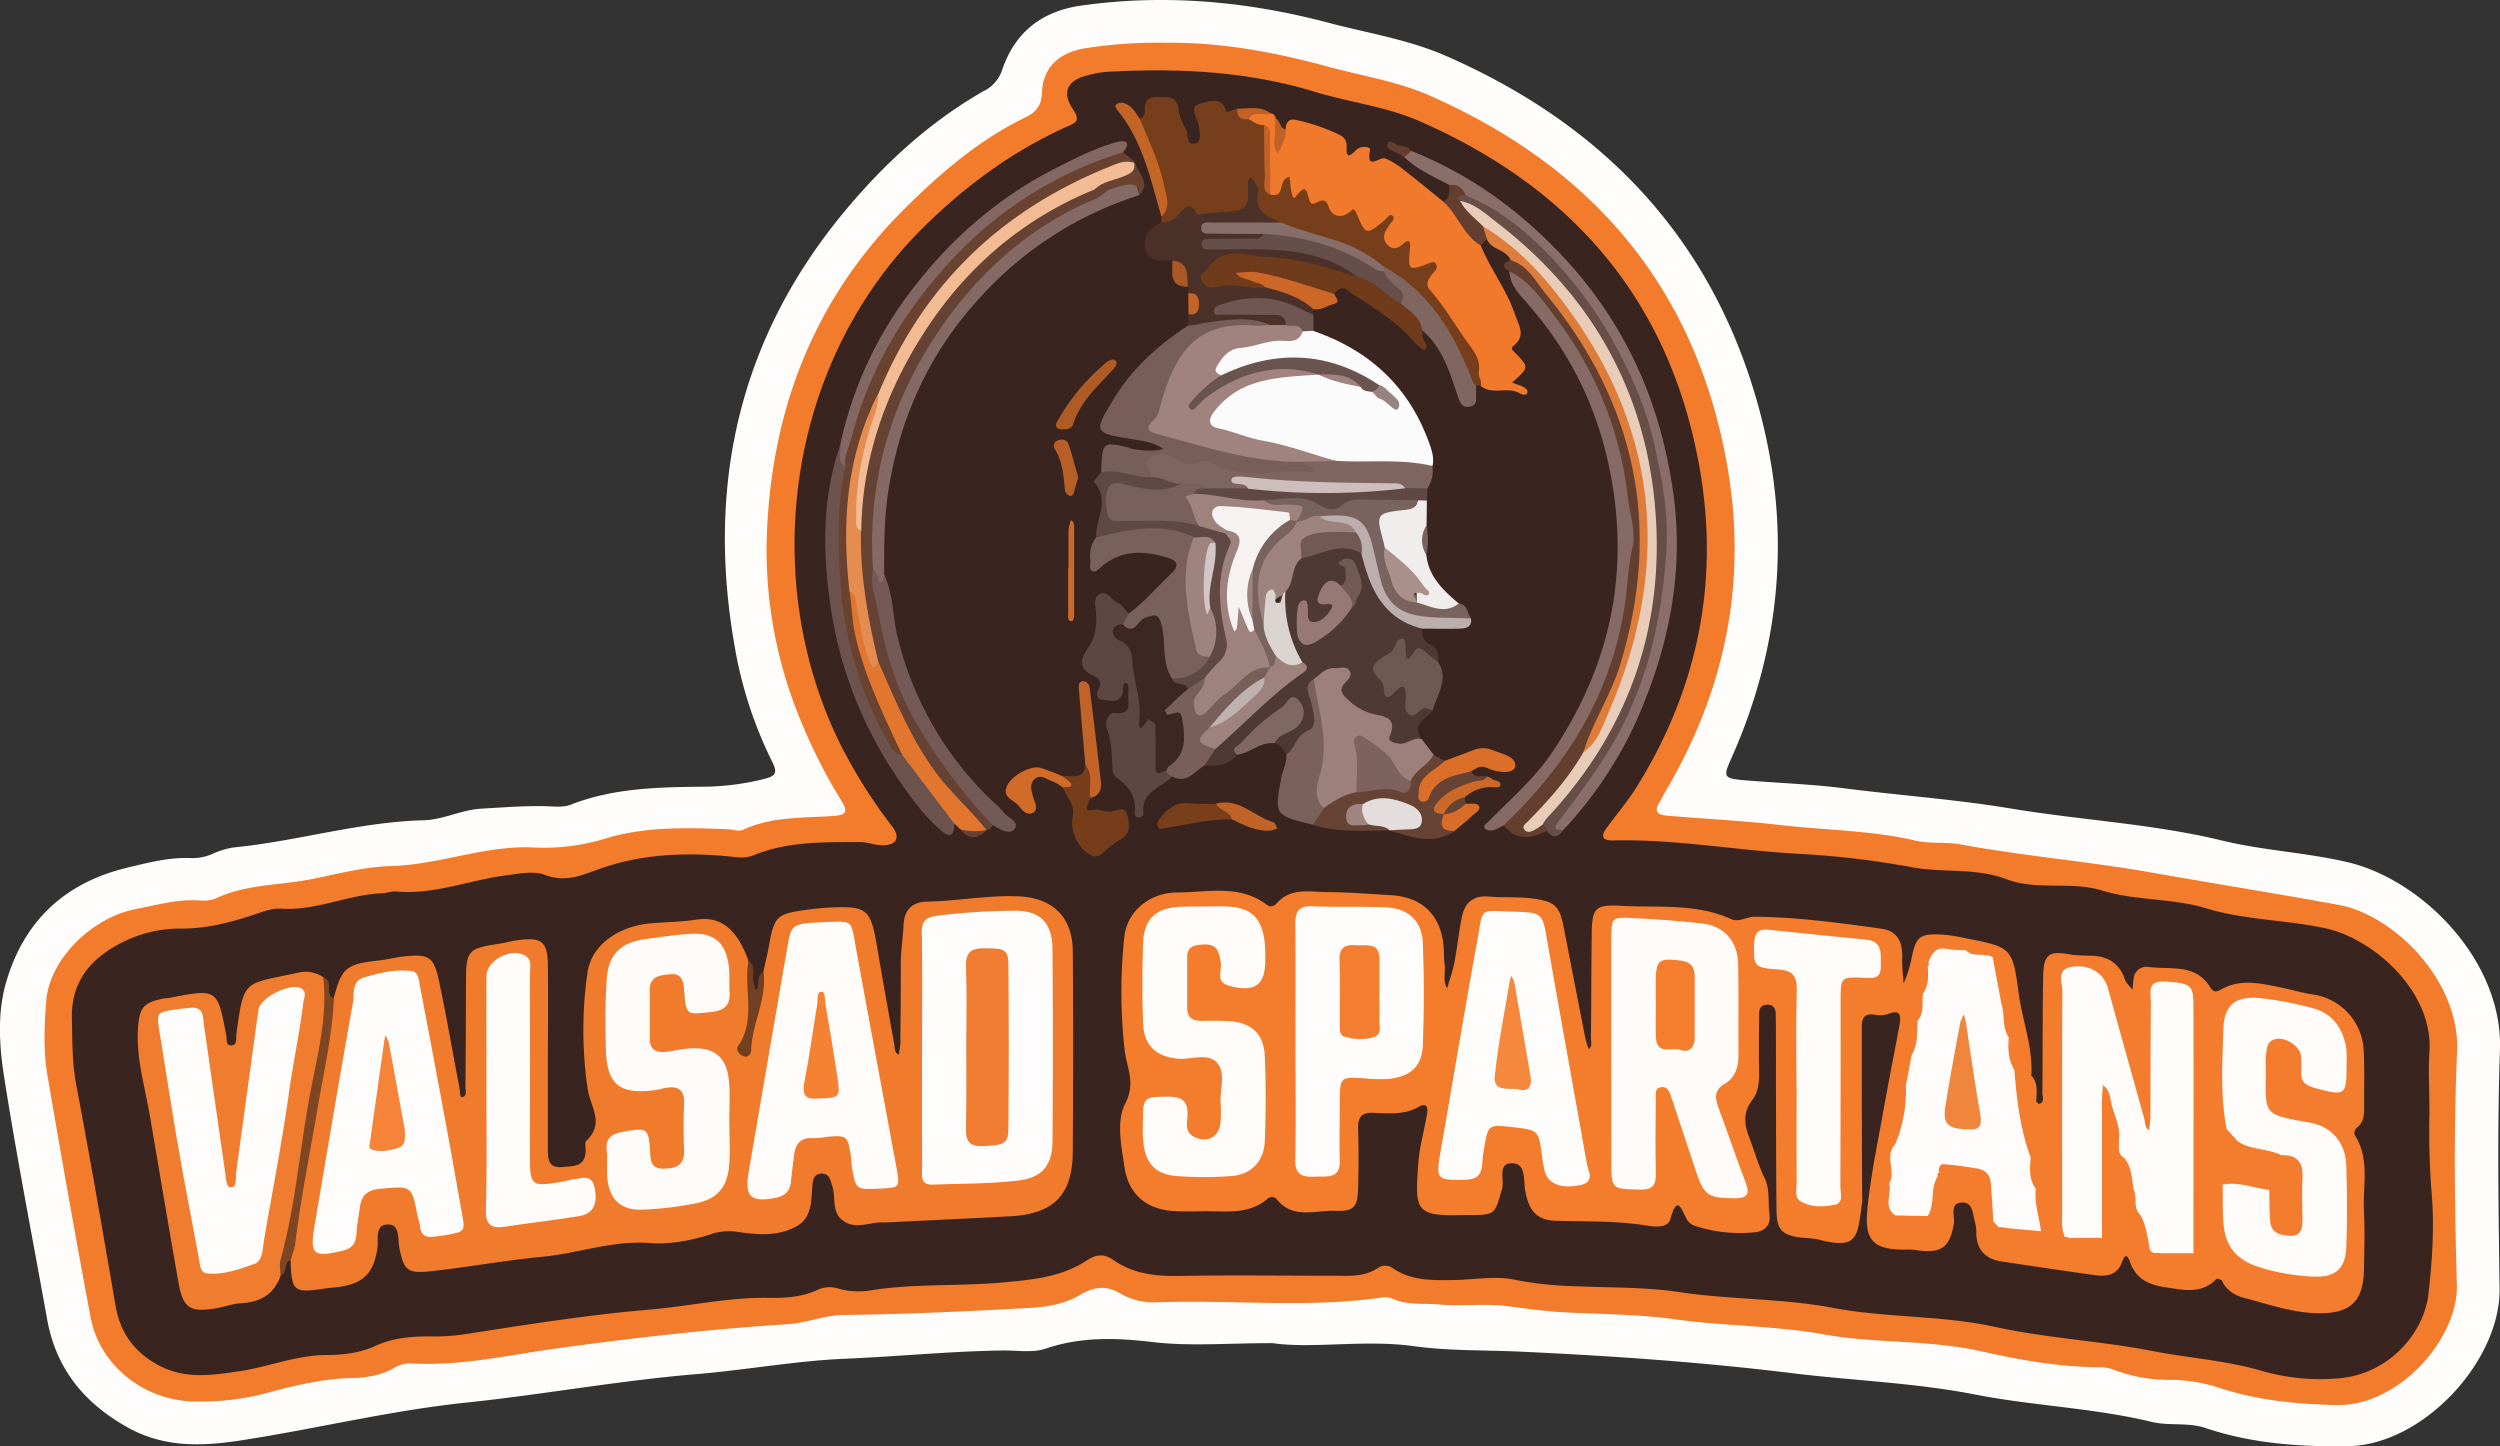 <svg xmlns="http://www.w3.org/2000/svg" viewBox="0 0 783.27 453.14"><rect x="0" y="0" width="783.27" height="453.14" fill="#333333" stroke="none"/><defs><style>.cls-1{fill:#fefdfc;}.cls-2{fill:#f27b2c;}.cls-3{fill:#3a241f;}.cls-4{fill:#f37c2d;}.cls-5{fill:#f17b2d;}.cls-6{fill:#f37c2e;}.cls-7{fill:#f07c2f;}.cls-8{fill:#f0792b;}.cls-9{fill:#fcfbfb;}.cls-10{fill:#773e1b;}.cls-11{fill:#4e3934;}.cls-12{fill:#785e59;}.cls-13{fill:#896e69;}.cls-14{fill:#856a65;}.cls-15{fill:#654234;}.cls-16{fill:#4b3128;}.cls-17{fill:#5e4742;}.cls-18{fill:#674e47;}.cls-19{fill:#9d807c;}.cls-20{fill:#694230;}.cls-21{fill:#643f2f;}.cls-22{fill:#7a605b;}.cls-23{fill:#846965;}.cls-24{fill:#6d534d;}.cls-25{fill:#7f6560;}.cls-26{fill:#6f3b1b;}.cls-27{fill:#826763;}.cls-28{fill:#de7c39;}.cls-29{fill:#745a56;}.cls-30{fill:#604945;}.cls-31{fill:#e2762f;}.cls-32{fill:#664335;}.cls-33{fill:#7b615c;}.cls-34{fill:#79635e;}.cls-35{fill:#f0edec;}.cls-36{fill:#6f5752;}.cls-37{fill:#785f5a;}.cls-38{fill:#753d1a;}.cls-39{fill:#806661;}.cls-40{fill:#7f4624;}.cls-41{fill:#bcaeac;}.cls-42{fill:#db6f29;}.cls-43{fill:#816762;}.cls-44{fill:#6f5652;}.cls-45{fill:#c46528;}.cls-46{fill:#cc6727;}.cls-47{fill:#c26428;}.cls-48{fill:#793f1b;}.cls-49{fill:#d16b28;}.cls-50{fill:#af5b26;}.cls-51{fill:#723f21;}.cls-52{fill:#c06328;}.cls-53{fill:#b85f27;}.cls-54{fill:#cc6928;}.cls-55{fill:#cd6a2a;}.cls-56{fill:#d76d29;}.cls-57{fill:#aa5926;}.cls-58{fill:#c06227;}.cls-59{fill:#c36428;}.cls-60{fill:#fffcfa;}.cls-61{fill:#fffbf8;}.cls-62{fill:#fffcfb;}.cls-63{fill:#fffdfb;}.cls-64{fill:#fffbf9;}.cls-65{fill:#a0837f;}.cls-66{fill:#695450;}.cls-67{fill:#978480;}.cls-68{fill:#886e6a;}.cls-69{fill:#9d827e;}.cls-70{fill:#967975;}.cls-71{fill:#dbd3d0;}.cls-72{fill:#725954;}.cls-73{fill:#f2bb93;}.cls-74{fill:#e58d51;}.cls-75{fill:#664f4a;}.cls-76{fill:#3d2723;}.cls-77{fill:#e9ccb8;}.cls-78{fill:#7d625e;}.cls-79{fill:#9f837f;}.cls-80{fill:#7a605c;}.cls-81{fill:#cdbebb;}.cls-82{fill:#d1c7c5;}.cls-83{fill:#e3dedd;}.cls-84{fill:#9f8480;}.cls-85{fill:#a9908b;}.cls-86{fill:#bfb1ad;}.cls-87{fill:#f47d2e;}.cls-88{fill:#f0863e;}.cls-89{fill:#f6883e;}.cls-90{fill:#f47e30;}.cls-91{fill:#ef7c30;}.cls-92{fill:#f58133;}.cls-93{fill:#f58438;}.cls-94{fill:#f5f2f1;}</style></defs><g id="Layer_2" data-name="Layer 2"><g id="Layer_1-2" data-name="Layer 1"><g id="s87PJR.tif"><path class="cls-1" d="M398.69,420.82c-14.38,0-25.86,1-37.06-.29-11.63-1.38-22.7-1.83-34,2-4.1,1.4-9,.53-13.54.59-16.46.23-32.83,1.89-49.27,2.58-15.48.65-30.86,3.5-46.34,4.8-24.28,2-48.24,6.42-72.44,8.95-23.34,2.44-46.12,8-69.23,11.63-12.28,2-24.72,2.8-36.51-3.69-13.77-7.59-22.71-18.4-25.52-34-4.55-25.3-9.49-50.54-13.48-75.93-1.53-9.7-2.18-19.93.57-29.53,5.51-19.23,18.35-31.37,38-36.08,6.62-1.59,13.21-3.33,20.11-3a15.61,15.61,0,0,0,6.62-1.32,24.73,24.73,0,0,1,6.46-2c20-1.95,39.38-8,59.59-8.53,6.25-.15,11.92-3.31,18.28-3.65,7.08-.39,14.14-1,21.24-.71,2.27.1,4.53.3,6.73-.56,13.49-5.26,27.71-5.46,41.85-5.6a80.46,80.46,0,0,0,18.43-2.37c3.88-.94,4.54-1.94,2.72-5.53A130.18,130.18,0,0,1,230,201.46c-8.63-50.19,1.82-95.75,34.61-135.22,12.33-14.85,26.59-28,43.54-37.69A11.28,11.28,0,0,0,314,21.86c4-11.78,12.4-18.38,24.87-20.13,26.23-3.68,52-1.32,77.44,5.42,12.3,3.26,25,5.22,36.75,10.38,50.29,22,84.43,58.54,98.46,112,9.65,36.73,6.54,73-9,107.87-2.67,6-2.7,6.48,4.1,7.06,10.43.88,20.91,1.2,31.32,2.54,17.39,2.23,34.94,3.46,52.22,6.34,22,3.66,44.38,4.75,66,10,13,3.16,26.3,3.74,39.29,6.77,23.38,5.44,48.8,30.9,47.81,58.85-.88,24.92-.44,49.89-.12,74.83.28,22.59-23.94,49-47.65,49.32-15.18.21-30.05-.85-44.48-5.7-5.54-1.87-11.4-.6-16.82-1.91-18.24-4.41-37-5-55.34-8.58-19-3.72-38.19-4.34-57.26-6.68-28.39-3.49-56.91-5.46-85.48-6.77-11-.51-22.11-.19-33-1.69C427.27,419.6,411.43,422.65,398.69,420.82Z"/><path class="cls-2" d="M366,13.4c16.35-.14,33,2.85,49.47,7.33,10.91,3,22.15,4.66,32.6,9.28C498.82,52.41,531,89.86,541,145c6.69,36.85-.34,71.27-19.43,103.36-.58,1-1,2-1.61,3-2.06,3.13-.27,4,2.48,4.21,11.85,1,23.73,1.57,35.53,2.94,14,1.63,28.25,1.62,42.12,4.85,4.63,1.07,9.65.36,14.35,1.23,20,3.68,40.21,5.32,60.21,8.88,19.37,3.44,38.83,6.5,58.18,10.07,17.11,3.16,38,23.63,37,46-1.1,24.32-.76,48.75-.08,73.1.46,16.56-18,38.05-37.87,37.58-12.6-.3-24.9-1.53-36.8-5.47a49.32,49.32,0,0,0-14.93-2.43,48.54,48.54,0,0,1-17.48-3,11.5,11.5,0,0,0-4.09-.94c-12.81,0-25.46-2.2-37.79-5-16.41-3.69-33.2-2.39-49.52-5.32-15.39-2.77-31-2.56-46.4-4.7-11.48-1.6-23.18-1.6-34.79-2.21-5.93-.32-11.78-1.14-17.66-1.9-7.12-.93-14.54.09-21.83-.56-4.77-.43-9.67.33-14.25-1.79a6.18,6.18,0,0,0-3.33-.39c-23.44,3.42-47,.64-70.49,1.51a20.66,20.66,0,0,1-11.43-2.71c-4.51-2.7-8.31-2.21-12.66.38-4.66,2.79-10.19,3.77-15.47,4.07-19.53,1.09-39.1,2-58.66,2.23-6.1.08-11.5,2.51-17.51,2.89-24,1.51-47.8,4.24-71.62,7.48-15.08,2.05-30.13,5.61-45.56,4.86a9.92,9.92,0,0,0-5.76,1.14c-4.26,2.57-9.1,3.32-13.84,3.41-9.46.17-18.43,2.58-27.44,4.93a80.13,80.13,0,0,1-21.87,2.39c-15.49-.3-29.44-11.21-32.29-26.27-4.76-25.22-9.19-50.5-13.53-75.79-1.34-7.85-1-15.88-.35-23.76,1.1-12.67,14.11-25.77,28.07-28.47,6.64-1.28,13.24-3.19,20.16-2.68a10.27,10.27,0,0,0,5-.72c9.22-4.27,19.29-4,29-5.8,8.6-1.63,17.14-4.05,25.86-4.27,15-.39,29.23-6.51,44.34-5.81a65.78,65.78,0,0,0,22.92-2.85c12.14-3.69,25.21-3.38,38-2.87,1.69.06,3.67.79,5,.16,9.06-4.21,18.8-3.63,28.35-4.32,3.49-.26,4.66-1,2.52-4.55A172.43,172.43,0,0,1,249.76,223a139.08,139.08,0,0,1-9.57-53.07c1-40.2,14.25-75.79,43.39-104.7C294.91,54,306.87,43.74,321.34,36.74c3.34-1.62,5-3.74,5.13-7.83.3-7.8,5.38-12.42,13.35-13.76A147.88,147.88,0,0,1,366,13.4Z"/><path class="cls-3" d="M761.16,349.23a238.41,238.41,0,0,0,.7,24.73c.89,10.45.18,21-1,31.37-1.34,12.36-12.56,25.57-28.85,26.57a66,66,0,0,1-22.74-2.22c-11.47-3.43-23.3-4.15-34.89-6.4-16.34-3.16-33.06-4-49.21-7.53-16.9-3.72-34.16-2.8-51-6-15.88-3-32-2.52-48-4.92-10.87-1.64-22-1.35-33.06-1.86a110.48,110.48,0,0,1-18.47-2c-6.15-1.34-12.87,0-19.34.08s-13.1.27-18.86-3.68a4,4,0,0,0-4.78-.05c-4.34,2.87-9.23,2.38-14,2.38-16.17,0-32.35-.22-48.52.06-7.31.13-14.21-.74-20.24-4.95-3.09-2.14-5.47-1.83-8.41.1-7.84,5.16-16.68,6-25.9,6.86-13.82,1.29-27.74.32-41.49,2.46a23.51,23.51,0,0,1-10.14-.41,9.16,9.16,0,0,0-6.66.22c-5,2.41-10.43,2.67-15.78,2.59-12.51-.18-24.69,2.65-37.07,3.69-19.65,1.65-39.13,4.82-58.62,7.82a64.16,64.16,0,0,1-10.19.56c-6,0-11.62.47-17.32,3.1-4.46,2.05-9.9,2.75-14.9,2.73-9.54,0-18.21,3.74-27.4,5.08-8.4,1.24-16.76,2.56-24.9-1.65-7.88-4.06-12.44-10.2-13.94-18.95-3.94-23-7.92-46.08-12.27-69-1.34-7.06-1.24-14.07-1.38-21.13-.25-12.16,6.79-19.37,16.88-24.16a40,40,0,0,1,17.33-3.79c7.54.06,14.51-1.69,21.53-3.93,3.22-1,6.61-2.52,9.83-2.31,11,.73,21-4.44,31.75-4.83,1.4-.06,2.82-.67,4.19-.55,12.06,1.09,23.23-3.65,34.89-5.11,3.91-.49,8.37-1.41,11.79-.1,6.62,2.55,11.74,0,17.65-2.05,12.68-4.43,26-5,39.31-3.8,2.84.25,5.53.89,8.33-.26,10.75-4.42,22.12-4.13,33.41-4.16,2.5,0,5,1.1,7.49,1,4.13-.19,5.16-2.55,2.64-5.86a161.87,161.87,0,0,1-15.87-25c-26.07-51.74-17.67-120.31,26.05-163.15,13.11-12.86,27.56-23.43,44.23-31,3-1.36,4.78-1.72,2.12-5.71-3.54-5.33-1.52-9,4.6-10.49a30.61,30.61,0,0,1,5.82-1.09c22.17-1.24,44-.33,65.58,6.27,10.76,3.29,22.14,4.57,32.59,9.13,48.07,21,78.54,56.42,87.79,108.45,6.33,35.62-.43,69.17-19.57,100-2.82,4.55-6.34,8.66-9.51,13-2,2.7-1.37,4,2.11,3.94,19.31-.47,38.33,3.09,57.55,4.16a279.82,279.82,0,0,1,36.12,4.25c9.61,1.8,19.91.09,29.31,3.68,9.81,3.74,20.24.56,30.12,3.6,10.55,3.24,22.06,2.36,32.45,5.53,12.31,3.76,25,3.62,37.4,6.27,15.45,3.31,34.22,20.19,32.69,39.09C760.78,335.46,761.16,341.16,761.16,349.23Z"/><path class="cls-4" d="M696.07,401.08c-.54-.16-1.4-.62-1.58-.44-4.7,4.92-10.31,3.53-16,2.69-5.18-.77-9.24-2.59-11.09-7.81-.87-2.44-1.6-2.77-2.61,0-1.47,4-4.83,4.52-8.41,4-9.77-1.35-19.52-2.83-29.27-4.29-4.84-.73-7.65-3.4-7.91-8.44a13,13,0,0,0-.3-3.38c-.84-2.55-.58-6.69-4-6.65-4.33,0-2.32,4.29-2.75,6.72-1.28,7.17-3.68,9.13-10.82,8.33a22.77,22.77,0,0,0-3.38-.34C585,392,584.12,387,585.25,377c1.1-9.79,3.13-19.48,4.87-29.2,1.59-8.88,3.36-17.73,5-26.61.56-3,.31-5.14-3.75-3.42a8.6,8.6,0,0,1-4.2.11c-3.25-.44-3.87,1.38-3.85,4,0,5.1,0,10.2,0,15.3q0,18.7.11,37.41a12.16,12.16,0,0,1,.05,1.7c-1.6,11.05-.91,15.49-14,12a40.3,40.3,0,0,0-5.07-.51c-6.13-.84-7.75-2.36-7.82-8.76-.19-18.14-.14-36.27-.18-54.41,0-2.27,0-4.54-.06-6.8,0-2-.82-3.24-3.06-3-1.86.19-2.14,1.58-2.15,3,0,5.67-.15,11.34,0,17,.07,3.47,0,7.07-2.1,9.79-3,3.88-2.6,7.65-1,11.74s2.81,8.65,4.79,12.69c1.84,3.75,1,7.62,1.58,11.41.5,3.64-1.75,5.42-4.82,5.66a45.33,45.33,0,0,1-18.46-2,4.85,4.85,0,0,1-2.62-2c-1.78-3.45-3-7.92-5.2-.05-.73,2.58-4.4,2.38-6.88,2-9.57-1.57-19.21-1.33-28.84-1.56-6-.14-8.55-3-9.73-9.44-.58-3.13.26-8.14-3.51-8.54-5.47-.58-2.94,5.08-3.71,7.8-2.35,8.29-2,8.38-10.84,8.39-.57,0-1.14,0-1.71,0-15.27.52-14.63-2.21-13.75-16,.34-5.31,1.92-10.53,2.78-15.82.29-1.81,0-3.58-2.62-2.09-4.45,2.52-9.36,2.08-14.14,1.87-3.81-.17-4.95,1.38-4.85,5,.18,6.23.16,12.48,0,18.7-.2,5.83-1.28,7.23-7.13,7-6.19-.28-13.23,2.76-18.32-3.56a2,2,0,0,0-3-.14c-6.08,5.13-13.38,3.69-20.37,3.84-2.84.07-5.69.08-8.52-.05-8.74-.38-14.51-5.08-15.83-13.59-1-6.72-2.66-14.57.2-20.1,3.35-6.49.56-10.89-.15-16.51a161.47,161.47,0,0,1-.13-35.64c.79-8,7.85-14,16.71-14,9.42,0,19.42-2.65,28,3.93a2.13,2.13,0,0,0,3-.48c4.45-5.12,10.44-3.57,16-3.55,6.52,0,13,.59,19.54.93,9.89.51,15.74,6,16.75,15.71.2,2,.09,4,.36,5.93.34,2.52-.67,5.18.77,7.59.77-2.67,1.74-5.31,2.26-8,.91-4.72,1.41-9.51,2.33-14.22.87-4.44,3.41-6.94,8.35-6.55s9.68,0,14.42.68c6.65.95,7.95,2.61,9.21,9.12q3.38,17.44,6.8,34.87a32.57,32.57,0,0,0,1,3.15c1.23-1,.68-2.36.69-3.52.13-10.77.11-21.54.24-32.31.1-8.46,1-9.56,9.3-9.09,11.51.65,23.32-.84,34.32,4.12,2.64,1.19,4.91-.73,7.45-.7,13.33.11,26.49,1.93,39.66,3.74,5.28.72,6.72,4.42,6.55,9.26-.09,2.62.28,5.26.44,7.89a37.4,37.4,0,0,0,2.51-7.89c1.37-7,2.65-7.77,9.85-7.39a48.7,48.7,0,0,1,6.67,1.05c14.59,2.88,15.1,2.74,17,17.09,1.12,8.67,4.51,17,4,25.87-1.6.85-3.06.32-4.5-.45a5.32,5.32,0,0,1-1.56-1.71c-1.22-2.82-.69-6-1.74-8.85a16.1,16.1,0,0,1-.57-2.17c-.47-2.89-.36-5.93-2.29-8.43-2.21-4.12-1.62-9-3.46-13.15-1-2.36-3.21-2.31-5.19-2.76-.73-.13-1.44-.32-2.15-.52-3.19-.44-6.63-2-8.69,2.09-.22.67-.48,1.33-.73,2-1,2.26-1.08,4.7-1.49,7.09a18,18,0,0,1-.54,2c-.85,2.36-.82,4.88-1.27,7.32a19.91,19.91,0,0,1-.51,2.19c-.77,3.06-.31,6.2-.71,9.29-.56,3.31-1.39,6.57-2.1,9.85-2,5.76-2.64,11.78-3.21,17.8-1,3.59-1,7.34-1.67,11-.63,3.12-2.35,6.24-.06,9.37a17,17,0,0,0,1.66,1.16,8.61,8.61,0,0,0,6.86-.06,15.3,15.3,0,0,0,1.63-1.25c2.4-3.2.54-7.35,2.39-10.66a4.68,4.68,0,0,1,1.85-1.68c13.43-.37,15.58,1.33,17.43,13.71a9.26,9.26,0,0,0,1.92,2.76c3.23,1.8,6.6,2.91,10.35,2.24a16.57,16.57,0,0,0,1.71-1.16c2.27-5-1.53-8.18-3.7-11.84-1.81-3.29-2-6.87-2-10.51.42-3.63-1.25-7.06-1.13-10.59.11-3-.25-7.24,5.23-5.6.2.19.46.59.6.55,2-.56,1.08-2.21,1.09-3.34.14-12.34,0-24.68.27-37,.12-6.61,1.94-7.78,8.81-6.41-2.08,6.92-1.38,14-1.49,21.09-.08,4.52.38,9.14-2.2,13.22-.8,1.27-1.38,2.78-.86,4,6.31,15,1.12,30.88,3.65,46.11a18.06,18.06,0,0,0,1.23,2c2.38,2.29,4.87,2.57,7.49.38a22.86,22.86,0,0,0,1-2.12c.51-6.67-.09-13.33.32-20,.19-3.22-.08-7,4.73-7.38,2.55.78,3.09,3.07,4,5.14,1,3.56,1,7.45,3.27,10.63a61.94,61.94,0,0,1,2.17,8c.8,3.07-.08,6.6,2.54,9.17a11.24,11.24,0,0,0,3.43,2.26c2.71.84,5.41,1.65,7.68-1a19.27,19.27,0,0,0,.9-2.28c.39-17.47-.06-34.9.23-52.33.07-3.94-1.23-10,4.52-10.16,6.62-.24,4.74,6.16,5.32,10.28.69,4.94-1.61,10.1,1.15,14.87,1.49,1.58,2.81,3.31,4.15,5,2.63,5.56,8.36,3.32,12.57,4.94a9.06,9.06,0,0,1,2.26,1.29A13.69,13.69,0,0,1,722.11,374c-.11,4.45-.8,8.9-6.12,9.38s-4.61-4.43-5.55-7.68c-.4-.69-.76-1.41-1.13-2.12-3.34-4.28-7.41-2.73-11.43-1.41-.59.46-1.18.92-1.72,1.43-2.38,5-1.56,9.87,1,14.51S700.29,397.07,696.07,401.08Z"/><path class="cls-5" d="M239.18,304.4c.6-2.75,1.28-5.49,1.77-8.25,1.59-8.87,2.46-9.81,11.07-11,2.8-.4,5.62-.71,8.44-.83,11.15-.45,12.33.61,14.24,11.81,1.75,10.28,3.59,20.55,5.44,30.82.23,1.23,0,2.74,1.4,3.53a22.64,22.64,0,0,0,.54-3.33c.09-8.49.16-17,.15-25.47,0-4,.69-7.89.86-11.8.22-5.21,3.06-7.3,7.4-7.39,9.63-.19,19.13-2.1,28.79-1.65,10.47.49,16.74,6.46,16.83,17.11.18,20.94.13,41.9,0,62.84-.06,13.56-5.91,19.54-19.57,20.28-13,.7-26,1.29-38.93,1.93a8.1,8.1,0,0,1-.85,0c-4.15-.22-8.44,2.31-12.43-.41s-2.32-7.26-3.55-10.87c-.61-1.79-.79-4.18-3.54-4-2.18.15-2.54,1.88-2.7,3.65-.44,4.74,0,10-4.91,12.81-5.69,3.21-12.22,2.71-18.27,1.82a17.6,17.6,0,0,0-8.66.69c-6.19,2-12.77,3.26-19.21,2.76-11.49-.88-22.19,3.2-33.34,4.28-11.78,1.14-23.45,3.27-35.21,4.56-7.34.8-8.35-.28-9.81-7.25-.59-2.86.31-7.49-3.66-7.41-4.16.08-2.79,4.72-3.24,7.57-1.19,7.68-4.33,10.88-11.93,12-1.4.19-2.82.25-4.22.46-10.14,1.54-10.7,1.1-11.05-9-2.31-2.87-.92-6.1-.54-9,2.92-22.39,8-44.43,11.26-66.78.32-2.16.91-4.48,2.79-6.06,2.45-9.51,4-10.78,13.69-11.83,3.08-.33,6.11-1.15,9.19-1.43,6.81-.62,8.48.35,10,7.25,2.42,11.28,4.36,22.67,6.52,34,.2,1.07.05,3.08.95,2.93,1.47-.26.93-2.19.94-3.39.11-10.75.13-21.5.17-32.26,0-10.37.48-10.88,10.51-12.43,2-.3,3.87-.85,5.83-1.11,7.4-1,9.24.49,9.32,7.92.12,10.47,0,20.94,0,31.41,0,8.78,0,17.55,0,26.32,0,3,.22,5.87,4.47,5.45,3.36-.33,7.16.07,7.37-4.92.05-1.13-.38-2.76.21-3.31,5.82-5.45,1.28-10.57.41-16.26a126.27,126.27,0,0,1-.06-36.37c1.2-8.66,9.55-14.59,19.86-15.5,4.78-.42,9.56-.45,14.35-1.17,7.71-1.17,12.75,3.2,16.22,12.89.31,6.89,2.5,13.73.57,20.68-.2.75.25,1.66-.57,2.26,1.39-.59.49-1.78.59-2.63C235.83,315.5,238.81,310.26,239.18,304.4Z"/><path class="cls-6" d="M696.07,401.08c1.16-5.16,1.13-9.77-2.13-14.7a11.5,11.5,0,0,1,2.47-15.1c2.48,2.83,1.78,6.41,2.26,9.7,1.66,11.54,19.53,20.67,29.85,15.25,3.2-1.68,3.87-4.71,4-7.89.35-6.78.34-13.57.07-20.34-.34-8.64-3-12.82-11.74-14.08-12.94-1.87-15.21-9.27-13-23.55.49-3.14,2-6.12,5.75-6.45a9.17,9.17,0,0,1,8.71,4.26,8.58,8.58,0,0,1,1,2.31c1.16,3.61,1.45,9.35,6.9,7.2,4.33-1.7,2.56-7,1.54-10.67-2.29-8.17-22.27-14.77-29.19-9.83-3,2.18-3.84,5.49-4,9-.29,6.5-.23,13,0,19.5.11,2.74,1.21,5.64-1,8.11-3.43-2-5.24-3.86-3.77-8.72,1.41-4.67.37-10.08.38-15.16,0-1.5-.4-2.87-2.18-3-2.31-.22-2.84,1.35-2.85,3.2,0,5.93,0,11.86,0,17.8,0,12.71.07,25.42-.07,38.12,0,2.28,1.41,5.22-1.85,6.71-3.19-3.58-2.41-8-2.44-12.17-.11-19.55.1-39.1-.17-58.65,0-3.77,1.64-10.16-4.52-9.9-5.34.22-3.31,6.26-3.48,9.82-.36,7.92.06,15.87-.2,23.8-.12,3.52.7,8.78-3.45,9.38-3.62.53-4-4.72-5-7.78-2.95-9.76-5.48-19.65-8.14-29.49-.52-1.92-.94-3.86-1.61-5.73-1-2.81-2.41-5.57-5.89-4.94-3.32.61-2.95,3.87-3,6.27-.27,20.68,0,41.37-.17,62.05,0,4.18.71,8.58-2.24,12.26-3.45-1.29-2-4.27-2.06-6.53-.15-10.69,0-21.39-.1-32.08,0-2.68.57-5.37-2.15-7.69-2.31-2-2.21-6.25-.7-7.82,4.23-4.41,2.56-9.44,2.83-14.26.25-4.48.16-9,0-13.5-.1-3.15.82-5.51,3.94-6.67,2,.11,4,.32,6,.31,5.41,0,9.24,2.07,11.08,7.42.41,1.22,1.58,2.18,2.4,3.26.1-1.13.16-2.26.31-3.38a4.09,4.09,0,0,1,4.83-3.76c6.74.89,14.59-1.15,19.14,6.3,1,1.61,1.91,1.63,3.39.78,5.9-3.41,12-2.05,18.16-.8,3.6.72,7.09,1.8,10.76,2.34A18.57,18.57,0,0,1,740.56,329c.31,5.93.09,11.9.15,17.85,0,2.31-.05,4.53-2,6.23-.87.77-1.48,1.68-.74,2.89,4.52,7.35,2.29,15.49,2.67,23.3.31,6.22.12,12.47,0,18.7-.2,9.83-4.31,13.61-14.31,13.48-8-.1-15.52-2.81-23.15-4.78C700.25,405.87,697.41,404.25,696.07,401.08Z"/><path class="cls-7" d="M87.89,399.73c-2,5.75-6.25,8.23-12.22,8.56-2.78.15-5.49,1.21-8.26,1.66-7.95,1.28-10.09-.16-11.51-8.2-3.09-17.49-6-35-9-52.49-1.53-8.88-4.22-17.58-3.68-26.77.4-6.73,1.57-8.35,8.06-9.66.55-.11,1.13-.07,1.69-.17,15.18-2.94,15.16-2.94,17.94,11.83.22,1.19-.27,3.35,1.83,3,1.69-.26,1.15-2.24,1.32-3.53,2.38-17.32,2.18-15.52,19.1-19.15a9.87,9.87,0,0,1,8.16,1.37c4.06,11.88-.26,23.47-2.35,34.76C95.29,360.55,93.65,380.54,87.89,399.73Z"/><path class="cls-8" d="M398.08,35.51a1.73,1.73,0,0,1,1.62,1.66,12.61,12.61,0,0,1,.74,2.38c.81,2.18.07,4.34.1,6.5a9,9,0,0,1,2.25-5.52c.09-2,.91-3.44,3.08-3a61.94,61.94,0,0,1,13.56,4.59c1.78.84,2.59,1.94,2.49,3.87-.22,4.34,1.48,2.41,3.08.93s4.45-.89,4.26,0c-1.39,6.78,3,2.08,4.72,2.72a22.45,22.45,0,0,1,5.69,3.47c4.21,3.24,8.31,6.63,12.45,10,6.89,2.06,9.29,8,11.82,13.76,3,7.48,8.1,13.88,10.68,21.56,1.15,3.39,3.6,6.64-.32,9.84-1.16.95-.48,1.36.46,2.33,4.25,4.36,4.17,4.49-.1,8.46-.51.48-1.06.65-.63.89a20.69,20.69,0,0,0,2.29.83c1.07.43,2.5,1.23,2.23,2.18-.35,1.24-1.73.62-2.67.12-3.77-2-8.43.82-12-2.22C460.29,108.5,450,99.82,445.6,87.73c-1.07-3-6.77-3.91-7.43-8.49-5.27,1.9-3.74-7.19-10-5.76-3.42.79-7.39-4.13-11.47-6s-8.54-2.93-11.91-5.27c-2.95-2.05-6.31,2.14-8.11-1.73-2.92-5.89.8-12.76-2.82-18.53-1.28-1.72-3.27-3-3.22-5.52C392.83,33.8,395.48,34.83,398.08,35.51Z"/><path class="cls-9" d="M411.48,103.68c17.19,5.94,29.5,17,35.95,34.19,1,2.66,2,5.24,1.38,8.15-9.84,2.34-19.73,1.11-29.62.5-11.78-2.41-23.37-5.65-34.83-9.21-7.95-2.48-8.8-7.14-2.69-12.84,8.1-7.54,18.28-9.24,28.91-9.23a14.09,14.09,0,0,1,2.57.51c4.3,1.41,8.73,2.4,13.1,3.55,1.46.65,2.86,1.41,4.27,2.15.9.56,1.54,1.45,2.48,2a22.73,22.73,0,0,0-3-2.46c-13.83-7.06-28.07-8.76-42.88-3.39a9,9,0,0,1-4.92.65c-5.5-5.51,0-7.87,3.37-10.08,3.8-2.47,8.54-2.71,13-3.24,3.08-.37,6.17-.46,8.94-2.1A4.56,4.56,0,0,1,411.48,103.68Z"/><path class="cls-10" d="M391.12,37.3c1.55.83,3,2,4.9,1.86,2.75,7.1-.94,14.78,2,21.86,1.12.06,2.38.31,3-1,.79-1.69.5-4,3-4.64.19,1.64.34,3.3.62,4.93.12.7.56,2.31,1.26,1.38,3.93-5.19,3.43-.54,4.63,1.7,1.06,2,4.34-3.3,5.79,1.52.79,2.61,3.86,4,6.86,1.21,1.22-1.15,1.45,0,2,1.15,2.79,6.46,2.86,6.41,8.69,1.7.74-.6,1.48-2.2,2.45-1.32s-.41,1.92-1,2.81c-1.23,1.91-2.7,3.8-.75,6.08,1.73,2,3.37,1.32,5.08-.16s2.32-1,2.12,1.16c-.64,7.32-.61,7.35,5.84,5,.84-.31,1.6-.69,2.22.08a1.71,1.71,0,0,1-.25,2.25c-1.42,1.76-3.47,3.8-1.61,5.93,4.52,5.14,7.87,11,11.8,16.47,2.42,3.32,4.13,5.5,3.55,9.52-.17,1.17,1.06,2.55.64,4-.46,0-.93-.06-1.39-.1-4.74-.62-4.75-5.1-6.25-8.09-5.69-11.35-12.8-21.35-24.17-27.7-9.32-7.65-21.56-8.47-31.95-13.59-4.53-1.62-8.35-3.78-7.41-9.62a5.67,5.67,0,0,0-.07-2c-.06.5,0,1.06-.06,1.62-1.73,9.54-9.94,7.66-15.59,7.3-4-.26-6.94-.3-10.15,1.82-.92.6-2.19,0-3.09-.8,0-.62.09-1.25.14-1.87,1.26-7.44-2.43-13.8-4.4-20.55-1-3.28-4.29-6.06-2.35-10a2.81,2.81,0,0,0,1.48-2.78c-.18-2.87,1.17-4.14,4-4s5.8-.73,6.49,3.48a15.76,15.76,0,0,0,2.24,6.29c1.13,1.61-.09,5.73,3.24,4.65,2-.65,1.18-4.08.71-6.21-.5-2.29-3-5.23.71-6.19,2.67-.69,7-2.53,8.22,2.76l3.41-1.24C388.76,35.2,390,36.14,391.12,37.3Z"/><path class="cls-11" d="M403,236.49a5.93,5.93,0,0,0-3.66-3.64c-.52-1.93.69-3.09,1.87-4.3,1.62-1.66,5.41-3.17,3.38-5.51-1.3-1.48-3.95,2-5.81,3.45a81.31,81.31,0,0,0-11.17,10c-2.66,3.39-6.4,3.49-10.22,3.34-1.2-2.77.88-4.46,2.12-6.44,7.37-6.57,13.93-14,21.91-20,2.1-1.56,5.11-3.07,3.74-6.74-3.39-6.69-5.62-13.58-3.86-21.19,1.22-4.38,1.88-9,5.94-12,6.38-2.75,12.74-6,19.66-1.43,4.18,9.84,9.83,18.6,18.67,25-.17,2.15.51,4,2.51,4.9,2.68,1.17,2.62,3.32,2.53,5.6-3.75-1.28-7.81,1.18-11.69-1.58-2.67-1.91-4,1.84-5.51,3.41s.23,3.88,1.44,3.91c6.82.17,8.55,7.5,14,9.42-2.15,2.57-6.82,4.17-3.45,8.88-4.54,4-8.83,5.32-11.8-1.56-1.26-2.94-3.69-4-6.27-5.12-4.25-1.87-7.63-4.36-8.47-9.53-.93-5.73-3.39-2.08-5.35-.51-1.26,1.51-.69,3.16-.51,4.85C414,229,412.27,231.85,403,236.49Z"/><path class="cls-12" d="M345,148c.31-9.6.43-9.71,8.71-7.74.27.06.5.29.77.34,3.32.56,6.65.95,10,.06-2.77-2-6-2.46-9.27-3-12.74-2-12.77-2.13-6.05-13C354.93,115.24,363,108,372.25,102c8.26-5.75,16.86-5.61,25.68-1.48-.58,4.54-4.47,3.77-7.1,3.77-13.25,0-20,7.86-23.77,19.17a89.5,89.5,0,0,1-4.43,9.93c3.75,1.3,7.69,2,11.42,3.25,11,3.83,22.74,4.26,33.91,7.26,1.9.9,5.31.53,5.07,3.35-.22,2.48-3.26,2.7-5.49,2.91-13,1.24-25.75-.56-38.32-3.38-4.47-1-6.84.56-9.12,3.69A18.68,18.68,0,0,1,345,148Z"/><path class="cls-13" d="M442.13,47.28C460.6,54.6,476.24,66,489.73,80.42c19.49,20.89,30.51,45.51,34.49,73.82,3.54,25.21-1.43,48.78-11.47,71.5a127.25,127.25,0,0,1-23,34.36c-2.6,1.74-3.76.68-3.43-2.06.31-2.58,1.87-4.73,3.54-6.65,18.74-21.53,27.94-47,29.73-75,1.57-24.48-4.5-47.7-16.74-69C492.27,89,478.41,73.5,459.57,63c-2.31-1.19-3.68-3.4-5.55-5.07-4.84-2.58-9.92-4.78-14-8.64C439.89,47.79,440.52,47,442.13,47.28Z"/><path class="cls-14" d="M471.14,258.53a17.88,17.88,0,0,1-3,1.5,3.16,3.16,0,0,1-2.41-.09c-1.63-1.16.09-1.95.67-2.55,6.88-7.08,14.44-13.49,20-21.8,16.65-24.86,23.54-51.81,19.1-81.72-3.4-23-12.57-42.92-28.09-60.07-2.31-2.55-4.29-5.19-4.53-8.77,2.9-1.9,4.74,0,6.56,1.86a115.29,115.29,0,0,1,33,71c3.68,37.41-8.43,69.5-33.94,96.84A12.93,12.93,0,0,1,471.14,258.53Z"/><path class="cls-15" d="M310.94,258.43a2,2,0,0,1-1.88,1.62c-7.86-3.46-12.76-10.13-17.6-16.66-8.33-11.24-14-23.87-18.39-37.12-3.74-12.56-6.2-25.3-5.48-38.49,2-46.41,23.41-81.23,63-105.16,3.85-2.32,7.81-4.72,12.57-4.88a5.67,5.67,0,0,1,3.66,1.44c.54,4.39-3.35,4.74-5.85,6-38.58,20-59.78,52-65.65,94.54-.85,6.12-.14,12.41-.16,18.63,2.75,27.84,12.54,52.54,32.43,72.79C309.5,253.12,311.89,255.07,310.94,258.43Z"/><path class="cls-16" d="M398,101.84c-6.59-2.86-13.39-1.65-20.09-.74-1.86.25-3.7.92-5.64.88,0-1.17.07-2.35.11-3.53q3.17-3.32-.07-6.59l-.09-2c-2.73-2.08-2.65-5.82-4.86-8.2-3.17-.26-7.14,1-8.41-3.39-1.22-4.23,1.32-6.76,4.81-8.57a6.11,6.11,0,0,0,4.68-1.63c2.18-1.9,3.9-6.27,6.75-.66,3.8-1,7.73-.8,11.58-1.26,5.38-.63,4.05-5.14,4.3-8.62.05-.74,0-1.85.86-1.77.55,0,1.08,1.14,1.47,1.85s1,1.65.87,2.31c-1.59,6.17,2.68,8,7.07,9.76-3.88,3.57-8.59.93-12.84,1.7a14.52,14.52,0,0,1-2.09,0c.56,0,1.13,0,1.68,0,2.72.23,5.65-.71,8.07,1.33.78,2.89-1.36,3.28-3.29,3.6a46.61,46.61,0,0,1-6.15.17c2.25,0,4.55.32,6.73-.08,8.65-1.58,16.7.71,24.62,3.64,3.06,1.13,6.5,2.19,7.44,6.08-2.87,3.7-6.21,1.58-9.21.47-8.36-3.09-17.18-3.24-25.85-4.29A11.32,11.32,0,0,0,383,83.57c-1,.6-2,1.35-1.48,2.68a2,2,0,0,0,2.17.93c4.27-.48,8.44.57,12.68.8,5.57,2,12.71,1.42,15.1,8.85,0,.6,0,1.2,0,1.81-7.31.66-13.89-4.52-21.36-2.62a13.14,13.14,0,0,1-2.52.13c.84.58,1.74.08,2.61.11,3.09.08,6.24-.26,9.25.54s5.65,1.89,3.37,5.8C401,103.44,399.38,103.4,398,101.84Z"/><path class="cls-17" d="M367.23,243.28c-3.4,3.62-10.08,4.79-8.92,11.87.05.26-.71.82-1.17.94a1.29,1.29,0,0,1-1.65-1.38c.66-5.08-1.85-8.41-5.74-11.14a3.2,3.2,0,0,1-1.18-2.18c-.2-4.5-.23-9-1.81-13.33-.73-2,.75-4.92,2.48-4.7,5.21.67,4.29-2.57,4.23-5.44,0-1.38.41-3.8-.62-3.86-1.49-.09-.76,2.18-1.21,3.36-1.14,3-3.74,2-5.81,1.89-2.43-.15-2.45-1.8-1.55-3.62a2.56,2.56,0,0,0-1-3.67c-5.45-2.35-5.2-5.09-2-9.64,1.94-2.78,2.4-6.83,2.1-10.63-.15-1.86-.9-4.43,1-5.53,2.55-1.48,3.76,1.78,5.73,2.63,1.4.6,2.37,2.23,3.53,3.4.78,1.62-.07,3-.64,4.41,2.91,8.64,6.82,17.07,5.58,26.56-.07.51-.51.82.4,1.45,5.14,3.52,5.1,3.61,5.34,8.34.13,2.52-.2,5.11,1.47,7.3A5.56,5.56,0,0,1,367.23,243.28Z"/><path class="cls-18" d="M459.16,61.19c11.17,4.52,20.12,12.13,28.13,20.82a129.54,129.54,0,0,1,17.83,24.45c5.76,10.28,10.59,21.21,13.17,32.69,2.45,10.89,4.56,22.09,3.8,33.35-1.24,18.5-4.72,36.38-13,53.42-5.63,11.55-13.23,21.44-20.81,31.5-1.79,2.38-.7,2.72,1.48,2.68-1.59,2.56-3.3,2.47-5.1.23-1.22-.65-2.2-1.47-2.18-3,4.41-8.58,11.68-15.13,16.44-23.55Q536.16,168,497,103.41C487,86.91,473.13,74.07,456.65,64c-.59-.91-1.55-1.78-.48-2.91S458.18,60.55,459.16,61.19Z"/><path class="cls-19" d="M411.62,212.73c2.06-1.37,3.66-3.58,6.55-3.39,1.61.11,3.58-.85,4.66.83.9,1.38-.31,2.66-1.29,3.63-2.33,2.33-.94,3.88.91,5.52a17.77,17.77,0,0,0,7.14,4.22c3.47.94,8.52.81,5.8,7.15-.63,1.46,1.23,2.06,2.74,2.29,2.64.42,4.62-2.17,7.28-1.43l3.72,4.84c.29,5.12-3.34,7.2-7.14,9.15-5.69-.44-6.95-6.21-10.75-8.93-1.07-.76-2.05-2.33-3.55-1.36-1,.63-.48,2.08-.51,3.18-.09,3.64.58,7.41-1.84,10.66-3.68,2.51-7.15,5.62-12.19,4.38a7.67,7.67,0,0,1-2.3-6.94A130.57,130.57,0,0,0,411.62,212.73Z"/><path class="cls-20" d="M351.87,47.7l3.73,3-.67,1c-19.44,6.91-36.84,16.85-51.37,31.9A131.14,131.14,0,0,0,276,125.91c-8.29,19-10.09,38.74-7.77,59.08,1,14.86,6.28,28.41,12.39,41.76,1.43,3.11,4.3,6.35,1,10-6.8-3.32-8.35-10.26-10.85-16.32a128,128,0,0,1-7.68-73c4-24.86,15.09-46.33,31.77-65A125,125,0,0,1,340.67,50C344.16,48.5,347.66,46,351.87,47.7Z"/><path class="cls-21" d="M483.25,258.37a2.2,2.2,0,0,1,1.39,2c-4.89,2.3-9.59,3.21-13.5-1.8,19.83-18.9,33.58-41,37.86-68.61.94-6,1-12.22,2.43-18.29,1.19-5-.78-10.54-1.4-15.78a114.07,114.07,0,0,0-22.56-56.29C483.4,94.2,479.41,88.19,472.88,85c-2.53-1.48-1.93-2.6.41-3.52,3.77-1.84,5.88.87,7.92,3.11,24.54,27.07,37,58.69,34.6,95.36-1.26,19.15-7.67,37-17,53.8-3.2,7.61-8.69,13.57-14.06,19.66C483.7,254.66,480,255.6,483.25,258.37Z"/><path class="cls-22" d="M351.79,195.62l1.79-3.37c5.08-3.61,9-8.49,13.51-12.67,2.35-2.16,1.9-3.88-1.13-4.8-7.26-2.22-14.31-2.68-20.65,2.59-.84.69-2,1.87-2.69,1.69-1.75-.45-.83-2.26-1-3.48a9.36,9.36,0,0,1,1.78-7.15c8.06-6.45,21.08-7,31-1.39.61,7.27-.43,14.54.17,21.86.49,6,1.64,11.67,5,16.75-1,7.17-6,8.56-12,8.4-4.38-1.53-4.17-5.51-4.53-9-.58-5.49-1.44-10.12-8.88-7.08C352.87,198.49,351.46,197.53,351.79,195.62Z"/><path class="cls-23" d="M273.52,178.54c-1.84-27.14,5.26-52,20.3-74.4,11.33-16.89,25.81-30.56,44.34-39.62,3-1.47,6.41-2.27,8.76-4.91,6.46-5.24,8.75-4.88,10,1.54a113.58,113.58,0,0,0-50.42,32.69c-15.34,16.9-24.42,36.75-28.07,59.31-1.46,9-1.43,17.94-1.42,26.95.81,1.34.9,3.36-.53,3.45C273,183.77,275.28,179.83,273.52,178.54Z"/><path class="cls-24" d="M264.89,146.18c-2.81,12.81-2.41,25.88-1.39,38.68a116.25,116.25,0,0,0,15.64,49.21,4.35,4.35,0,0,0,3.38,2.27A42,42,0,0,1,299,258.05c0,2.86-.85,4.9-3.81,2.45a53.14,53.14,0,0,1-8.1-8.57c-14-18-23.2-38.26-26.68-60.72-2.68-17.32-3-34.78,2.83-51.77C265.31,141.32,262.93,144.28,264.89,146.18Z"/><path class="cls-25" d="M360.39,149.52c.59-2.12-2.9-4.41-.44-6a7.48,7.48,0,0,1,8,0c2.86,2.14,5.26,2.44,8.39,1.17a4.74,4.74,0,0,1,4,.58c9.71,5.61,20.3,1.26,30.38,2.65.74.1,1.17-.2,1.07-.72-.22-1.07-1.25-.76-1.91-1.1a12.55,12.55,0,0,1-1.9-1.47c3.44-1.59,6.93-1.23,10.44-.26,10.1.68,20.32-.75,30.34,1.61a9.87,9.87,0,0,1-1.53,7.07,8,8,0,0,1-6.84,1.69c-4.4-1.47-9-1.1-13.48-1a173.94,173.94,0,0,1-35.44-2.65c-1.38-.25.61,1.84-.6,2.49-3.9,2.59-8.15,1.73-12.35,1.36a27.76,27.76,0,0,0-8.19-1.35C366.66,153.23,362.92,152.84,360.39,149.52Z"/><path class="cls-26" d="M396.34,90c-5.18.68-10.34-1.62-15.58.05A3.72,3.72,0,0,1,376.5,88c-1.22-2.18,1.16-2.68,2-3.94,4.93-7.44,12.15-3.7,18.41-3.53,9.74.27,19,3.43,28.27,6.21,7.09-2.4,9.86,4.59,14.85,6.77,2.86,2.78,7.74,4.45,5.55,10a22.74,22.74,0,0,0,.27,2.47c.28,1.23,2,2.33.5,3.61-.21.18-1.87-.93-2.54-1.71-5.48-6.43-12.45-11-19.5-15.38-1.6-1-4-4.12-6.23-.37-4.35,2.91-8-.51-11.87-1.41a82.33,82.33,0,0,1-10.35-3.28,31.51,31.51,0,0,0-6.44-1.48,34.47,34.47,0,0,1,5.42,1.39A2.36,2.36,0,0,1,396.34,90Z"/><path class="cls-27" d="M264.89,146.18c-3-1.65-1.11-4.49-1.66-6.74a121,121,0,0,1,22.38-48.53c12.13-15.93,26.87-28.84,44.74-38,6.24-3.19,12.52-6.42,19.31-8.33,2.28-.65,5.24-.58,2.21,3.12a121.93,121.93,0,0,0-55.42,35.61c-14.12,15.63-24.42,33.42-29.67,53.88C266,140.11,264.32,143,264.89,146.18Z"/><path class="cls-28" d="M496.11,235.59c2.92-9.46,8.56-17.7,11.48-27.25,13.19-43.15,5.07-81.86-23.46-116.49C481,88,478.65,83.12,473.29,81.51c-1.39-3.44-6.12-3.14-7.46-6.63-1.5-1.19-3.22-2.34-.71-4.2,3.31-.53,5.11,1.88,7.24,3.69,44,37.56,57.27,94.94,33.85,147.6C504,227,502.84,233.57,496.11,235.59Z"/><path class="cls-29" d="M273.52,178.54c.51.61,1,1.2,1.51,1.81s-.56,2.45,1.31,2c.39-.1.45-1.44.66-2.21,3,6.12,2.6,13,4.22,19.43a104.94,104.94,0,0,0,30.06,51.74,21.25,21.25,0,0,1,3,3c1.29,1.86,5.31,3.06,3.56,5.44-1.46,2-4.68,0-6.89-1.29a169.37,169.37,0,0,1-24.82-33.6c-5.63-10.22-8.82-21-10.81-32.25C274.5,188,272.41,183.42,273.52,178.54Z"/><path class="cls-30" d="M360.39,149.52c3.55-.46,6.45,2.44,10,1.92-2.32,6.5-7.88,3.08-12,3.88-2.75.53-7.49-2.22-7.84,1.86-.41,4.83,4.78,3.42,7.78,3.52,5.91.19,11.81.13,17.56,1.8a27.23,27.23,0,0,1,8.9,3.53c2.43,2.1,2.72,4.73,1.77,7.61-2.63,7.9-2.27,16-.66,23.91,1.36,6.72-1.79,11.25-6.31,15.39-2,1.81-4.07,3.64-7,3.91-2.47-.56-5.56-.37-5.42-4.26a12.48,12.48,0,0,0,11.89-6.87c-2-4.85.5-10.14-1.51-15-2-6.33.91-12.41,1-18.62-.81-2.09-3.55-1.91-4.51-3.79-10.22-4.86-20.41-2.43-30.6.11-.3-5.79,4.64-11.85-.81-17.49A26.87,26.87,0,0,1,345,148C350.27,146.79,355.18,149.61,360.39,149.52Z"/><path class="cls-31" d="M299,258.05l-16.47-21.71c-5.65-12.25-11.72-24.3-14.64-37.66-1-4.47-1-8.94-1.68-13.38,4.18-.68,3.33,2.55,3.85,4.82,1.34,5.89,1.12,12.25,5.17,17.34,5.31,12,10.24,24.19,18.21,34.9,4.74,6.37,10.78,11.48,15.63,17.69l.05,0c-2.78,1.35-5.53,1.75-8.23-.2Z"/><path class="cls-32" d="M414.75,253.21c3.13-2.25,6.34-4.32,10.23-5,4.77-5.51,11.54-1.3,17-3.48,1.39-3.62,5.57-4.86,7.16-8.32l3.57,2.06c.49,3.46-3.25,4.29-4.26,6.81,2.06-1.79,4.12-3.58,7-4,1.87-.3,3.77-.94,5.5.46,1.19,2.16,3.39,1.14,5.12,1.61-.3,4.19-4.55,1.95-6.28,3.84-2.28,2.48-7.15,2.67-6.67,7.55a14.31,14.31,0,0,0,2.69,5.61c-6.83,4.53-13.6,1.95-20.38-.15,1.06-2.27,5.9-1.3,4.91-4.62-.73-2.44-4.08-2.67-6.67-2.78a18.51,18.51,0,0,0-5.8,1.1c-.71.25-2,.55-1.83,1.13.51,2.15,2.55.84,3.84,1.35,2.31.6,5.41.07,5.53,3.81-8,.05-16.1.75-23.94-1.73C410.43,255.34,412.85,254.44,414.75,253.21Z"/><path class="cls-33" d="M414.75,253.21l-3.33,5.2c-12.12-2.93-12.16-2.94-10-14.68.45-2.42,1.82-4.66,1.58-7.24,2.87-2.05,3-6.18,7.16-7.78,2.62-1,1.37-5.59.68-8.55-.61-2.63-2.64-5.26.76-7.43,1.44,10,5.12,19.83,1.83,30.33C412.52,246,411.57,250.2,414.75,253.21Z"/><path class="cls-34" d="M457.06,189.06c2.9.27,2.53,3.2,3.87,4.74-14.41,5.24-26.32-.34-30.57-14.42-.49-1.63-1.19-3.2-1.53-4.84-1.63-7.91-6.06-11.88-14.43-10.56-2.5-.06-5.07,1.08-7.53-.27-1.48-3.32-4.64-3.22-7.56-3.93-2.27-.56-5.73-1.46-1.79-4.75,5.63-1.48,11.22-1.63,16.58.84,1.94.89,3.5,1.21,5.56.3,7.6-3.4,15.44-2.44,23.26-.88,3.48,3.51,1.08,5.61-2.16,6.24-5.79,1.14-5.82,4.76-4.92,9.16.77,6.51,1.13,13.22,8.67,16.1C448.53,188.43,452.85,188.42,457.06,189.06Z"/><path class="cls-35" d="M433.85,171.55c-.12-.54-.21-1.08-.35-1.62-2.43-9.05-2.44-9.11,6.6-10.16,2.12-.25,3.79-.62,4.17-3,1-1,1.9-1.46,2.77.09q0,3.9-.1,7.81a17.28,17.28,0,0,0-.05,9.22c.73,6.83,5.32,11.1,10.17,15.2-4.49,3.49-8.81.84-13.18-.33C444.92,180.45,435.76,178.11,433.85,171.55Z"/><path class="cls-36" d="M448.86,222.67a9.15,9.15,0,0,0-2.39-.78c-1.94-.09-2.86,3.39-5.06,1.85-1.85-1.31-.92-3.67-.92-5.56,0-4.76-1.89-2.9-3.71-1.11-2.45,2.4-3.12,1.29-3.24-1.46a3.66,3.66,0,0,0-.85-2.29c-3.11-3.09-3.35-4.12-.79-6.46,1.63-1.48,4.16-1.89,5.05-4.28.5-1.32,1.22-2.76,2.85-2.42.41.09.61,2,.59,3.11-.05,4.18.88,3.81,2.84.76,1.16-1.8,2.35-.61,3.46.32,1.29,1.09,2.62,2.11,3.94,3.16C454.09,213,450.12,217.69,448.86,222.67Z"/><path class="cls-37" d="M372.17,215.92l5.14-3.38a3.22,3.22,0,0,1,1,2.23c.08,1.39-1.32,3.45-.45,3.9,1.77.92,2.7-1.34,3.86-2.35a100.6,100.6,0,0,1,8-6.22c2.35-1.65,4.77-3.22,7.74-1.29,1.26,1.64.38,3-.59,4.32-6,4.55-11.11,10.1-16.28,15.54-1.53,2.05-1.63,4.05.17,6l-3.37,5.13c-3.15,1.88-5.56,5.92-10.18,3.47a2.56,2.56,0,0,1-1.84-1.83c-1-2.62,1.06-4.15,2.18-6a7.29,7.29,0,0,0,0-8C363,219.82,363.41,218.61,372.17,215.92Z"/><path class="cls-38" d="M333,243.26c2.67-.54,6.61,1.41,7-3.57,5.38,2.69,3,6.56,1.56,10.29s-1.5,4.28.53,3.78,3.86.65,5.68.52c2.1-.16,4.6-2.15,5.47,1.25.69,2.68.92,5.88-2.15,7.49a34.57,34.57,0,0,0-6,4.55,2.7,2.7,0,0,1-3.08.44c-3.8-1.65-6.94-7.41-5.94-12,.85-3.87-1.89-6.24-3.09-9.27C334,245.55,332.14,244.41,333,243.26Z"/><path class="cls-39" d="M445.57,103.48c-.51-4.14-3.87-6-6.65-8.37-1.1-3.8-5.53-5.43-6.24-9.49a3,3,0,0,1,.87-2.09c14,7.65,21.65,20.32,27.32,34.53.41,1,.52,2.13,1.61,2.72,0,.83,0,1.66,0,2.5-.05,1.58.49,3.5-1.73,4.08-2.63.69-3.42-1.38-4-3.18C454.2,116.64,452,109,445.57,103.48Z"/><path class="cls-40" d="M87.89,399.73c0-1.68-.44-3.47,0-5,4.78-17.28,6.06-35.2,9.4-52.74,2.22-11.65,5.35-23.56,4-35.76,3.41,1,.29,5.36,3.31,6.59-.43,11.22-3,22.12-4.87,33.12-2.47,14.62-5.44,29.15-7.26,43.87a30.52,30.52,0,0,1-1.38,4.87C88.64,395.49,90.24,398.84,87.89,399.73Z"/><path class="cls-30" d="M447,156.83l-2.77-.09-17.61-.24c-2,0-3.89,0-5.54,1.39-3,2.51-5.19,1.93-8.74-.22-4.75-2.88-10.87-1-16.41-1-7.53,4.13-14.63,1.55-21.7-1.4-.84-3.3.8-3.25,3.11-2.28l13.64,0c2.08-2,4.79-2.07,7.2-1.57,12.33,2.56,24.68,1.65,37.06.76,1.66-.12,3.4-.28,4.94.71l7.06.13Z"/><path class="cls-41" d="M413.42,161.75c1.68-.09,3.36-.27,5-.26,6.94,0,9.54,2,11.37,8.65,1,3.75,1.77,7.57,2.72,11.34,1.56,6.15,4.69,10.1,11.67,11.38,5.64,1,11.15.55,16.71.94.33,2.89-1.8,3.09-3.73,3.16-3.86.13-7.74,0-11.61,0-12.24-3.08-16.38-12.67-19-23.51a18.55,18.55,0,0,0-3.79-5.44C420.86,164.23,414.26,167.25,413.42,161.75Z"/><path class="cls-42" d="M460.9,241.69c-5.36,1.35-11.14,2-13.32,8.42a1.73,1.73,0,0,1-2.1,1c-1.48-.45-1-1.54-1-2.66,0-5.59,5.17-6.94,8.17-10.05l8.68-3.26a7.85,7.85,0,0,1,5.78-.33c3,1.28,8.15,2.18,7.62,5.34-.41,2.5-5.71,1.92-8.55.56C463.86,239.63,462.54,240.66,460.9,241.69Z"/><path class="cls-43" d="M387.63,236.47c-2.43-2.13.43-2.81,1.23-3.72a61.4,61.4,0,0,1,12.69-11.06c1.68-1.08,2.8-5.56,5.77-1.74,2.16,2.78,1.09,6.59-1.94,8.55-2.09,1.35-4.88,1.7-6,4.35C394.92,232.36,391.75,235.93,387.63,236.47Z"/><path class="cls-44" d="M402.83,101.85c.08-2.7-1.61-3.2-3.84-3.19q-8,0-16-.09c-.94,0-2.44.54-2.63-1-.16-1.32,1.15-1.82,2.19-2.17,6.79-2.26,13.55-2.87,20.54-.5,2.95,1,5.58,2.55,8.41,3.74,0,1.68,0,3.36,0,5l-3.4.2C406.08,103.84,404,103.94,402.83,101.85Z"/><path class="cls-45" d="M357.13,37.27c2.91,7,6.13,13.82,7.7,21.24.67,3.13,2.09,6.5-.95,9.33-3.35-11.41-5.72-23.2-13.41-32.84-.47-.59-1.16-1.71-1-2a2.51,2.51,0,0,1,3.07-.52C354.83,33.33,355.87,35.43,357.13,37.27Z"/><path class="cls-46" d="M396.34,90c-.88-1.32-2.46-1.18-3.66-1.78-1.82-.91-4.17-.82-5.48-2.73,2.23-.08,4.54-.56,6.69-.17,8.27,1.49,16.18,4.33,24.18,6.82.24,1.07,2.28,2.44-.19,3.09-2.12.57-4,2.07-6.4,1.64C407.18,92.89,401.78,91.39,396.34,90Z"/><path class="cls-47" d="M341.61,250c-.58-3.42,1.09-7.18-1.56-10.29-.68-7.87-1.38-15.74-2-23.62-.08-1-.26-2.47,1.13-2.65a2.17,2.17,0,0,1,2.23,2.13c1.21,9.78,2.4,19.56,3.51,29.35C345.18,247.35,344.43,249.39,341.61,250Z"/><path class="cls-48" d="M386,256.72c-7-.12-13.8,1.54-20.65,2.71-1.12.19-2.27.69-2.7-.7a2.9,2.9,0,0,1,.71-2.21c2.36-2.88,4.89-5.35,9.17-4.86a81.37,81.37,0,0,0,8.42.16C382.76,253.31,386.89,252.42,386,256.72Z"/><path class="cls-49" d="M333,243.26c1,.86,2.49,1.63,2.67,2.63.15.84-1.67.69-2.67.81a12.81,12.81,0,0,0-2.88-1.73c-2-.59-4.17-2.83-6.2-.65-1.44,1.54-.72,3.78-.12,5.66.51,1.62,1.58,3.56-.09,4.63s-3.34-.54-4.28-1.85c-1.47-2.06-5.59-2.74-3.95-6.47,1.46-3.31,7.4-6.54,10.46-5.74A66.59,66.59,0,0,1,333,243.26Z"/><path class="cls-50" d="M332.61,134.52c-1.72-.18-2.26-.94-1.26-2.67a65.83,65.83,0,0,1,15.55-18.53c.56-.45,1.74-.85,2.22-.57,1.39.83.52,2-.17,2.77-4.87,5.35-10.43,10.16-12.74,17.4C335.7,134.51,334.14,134.54,332.61,134.52Z"/><path class="cls-51" d="M239.18,304.4c1.22,8.6-3.62,16.26-3.83,24.66,0,.91-.8,2.28-2.16,1.95-1.52-.38-2.72-2.08-2-3.16,5.87-8.42,1.67-18,3.34-26.86,2.26,1.61,1.17,4,1.47,6.1.15,1,.41,2,.61,3,1.28-.65.87-1.9,1-2.92A3.47,3.47,0,0,1,239.18,304.4Z"/><path class="cls-6" d="M638,345.26c-5,.5-3.73,4.44-3,6.85a27,27,0,0,1,1.16,10.49c-6.18-5.4-8.68-18.85-5.11-27.44,2-.45,3.48.87,5.13,1.6C638.76,339.19,638,342.31,638,345.26Z"/><path class="cls-21" d="M464.64,70.91c.39,1.32.79,2.64,1.19,4l-1.89,2c-5.56-3.2-7.17-9.78-11.82-13.76,2.42-1.07,1.88-3.21,1.9-5.16,2.64-.41,4.29.78,5.14,3.22-.91.06-2-.29-2.53.78-.07.15.55.65.85,1C460.13,65.37,464.08,66.62,464.64,70.91Z"/><path class="cls-52" d="M386,256.72c-.65-2.7-3.95-2.67-5.05-4.9,7.22-2,11.91,4,17.94,5.74.59.17.9,1.28,1.33,2a9.84,9.84,0,0,1-2.28.71C393.55,260.46,389.78,258.55,386,256.72Z"/><path class="cls-53" d="M337.82,149.57c-.44,1.5-.85,2.83-1.2,4.18-.21.8-.53,1.79-1.38,1.62a2.49,2.49,0,0,1-1.58-1.7c-.43-4.46-.72-8.92-3.12-12.9a1.76,1.76,0,0,1,.81-2.75c1.4-.59,2.93-.35,3.47,1.27C336,142.72,336.85,146.22,337.82,149.57Z"/><path class="cls-54" d="M452.39,255.08c-2.22-.15-4.42-.6-2.27-3.36,2.85-3.66,7.08-5.36,11.36-6.78,1.53-.5,3.43.05,4.54-1.64a7.36,7.36,0,0,1,1.51.76c.81.68,2.46.39,2.57,1.71.09,1.08-1.13.9-1.84.86a12.38,12.38,0,0,0-9.3,3.15c-1.42,2.15-3,4.11-5.48,5.15Z"/><path class="cls-55" d="M334.77,178c0-4,0-7.93,0-11.89a14.56,14.56,0,0,1,.76-3.18c1.14.63,1,1.75,1,2.78q0,13.17,0,26.33c0,1,.06,2.69-1.06,2.55s-.8-1.88-.8-3c0-4.53,0-9.06,0-13.59Z"/><path class="cls-56" d="M455.76,260.3c-4.17.22-4.82-1.82-3.37-5.22l-.07.08c2.19-1.29,3.94-3.48,6.83-3.33,1.38.1,3.38-.32,4,.43,1.18,1.37-.77,2.27-1.64,3.1C459.7,257.11,457.69,258.66,455.76,260.3Z"/><path class="cls-20" d="M356.91,61.15c.16-3.34-2.06-3.59-4.44-3.18a47.6,47.6,0,0,0-5.55,1.64L343,59.29c1.67-6.33,8.89-4.52,12.28-8.33l.32-.28C356.19,54.15,360.91,57.11,356.91,61.15Z"/><path class="cls-57" d="M367.34,81.67c5.48.45,4.36,4.8,4.86,8.2C366,89.83,367.41,85.32,367.34,81.67Z"/><path class="cls-58" d="M402.79,40.53c.26,2.85-1.18,5.15-2.43,7.52-2-2.32-.62-5.06-.91-7.59a16,16,0,0,1,.25-3.29C401.25,37.81,400.87,40.23,402.79,40.53Z"/><path class="cls-59" d="M372.29,91.86c2.41-.18,3.37.94,3.36,3.33s-.75,3.63-3.29,3.26C372.34,96.26,372.31,94.06,372.29,91.86Z"/><path class="cls-58" d="M391.12,37.3c-2.55.4-3.61-.78-3.46-3.25,3.54,0,7.22-1,10.42,1.46C395.86,36.48,392.86,34.45,391.12,37.3Z"/><path class="cls-32" d="M459.15,251.83a10.46,10.46,0,0,1-6.83,3.33,9.09,9.09,0,0,1,6.64-5.38C459,250.46,459.09,251.15,459.15,251.83Z"/><path class="cls-21" d="M442.13,47.28l-2.07,2L437.9,48c-1.33-.79-3.86-1.2-3.08-3.05.64-1.5,2.35.5,3.64.7S441.31,45.83,442.13,47.28Z"/><path class="cls-34" d="M446.89,173.86a8.41,8.41,0,0,1,.05-9.22A22.73,22.73,0,0,1,446.89,173.86Z"/><path class="cls-15" d="M300.88,259.88a20.93,20.93,0,0,0,8.23.2C306.3,263,303.55,263.16,300.88,259.88Z"/><path class="cls-60" d="M647,387.59c-1.21-2.39-.92-5-.92-7.51,0-23.21-.07-46.43.08-69.64,0-2.64-2-6.7,2.88-7.51,5.59-.93,10.06,1.88,11.41,6.74q5.65,20.4,11.36,40.79c.36,1.28.07,2.84,1.55,3.64.14-1.41.38-2.81.39-4.22.06-11.89,0-23.78.14-35.67,0-3.06-1.43-7.1,4.58-6.68,7.58.54,8.73,1,8.75,7,.08,24.92,0,49.83,0,74.74,0,1.13,0,2.27,0,3.4l.14,0a10.8,10.8,0,0,1-10.21,0c-1.31-.31-3.07.47-3.7-1.51-2.48-3.11-1.78-7.09-2.91-10.56-2.4-2.28-.78-5.61-2.16-8.15-2.5-2.83-1.57-6.73-3.1-9.86-2.13-1.36-1.14-3.56-1.47-5.41-3.29-2.47-2.9-6.4-3.88-9.79.22.24.21.7.3,1.35a25.78,25.78,0,0,1-.34,8.25c-1.81,10.18.63,20.61-1.37,30.83l0,.06a15,15,0,0,1-10.23,0l-.61-.35Z"/><path class="cls-61" d="M504.83,329.92c0-11.88-.05-23.76,0-35.65,0-6.77.15-6.95,6.42-6.65,7.34.36,14.69.87,22,1.7,6.86.77,11.18,5.57,11.33,12.54.2,9.62,0,19.24.1,28.86,0,3.71-1.09,6.95-4.17,8.75-3.7,2.17-3.16,4.68-2,7.87,2.88,7.67,5.45,15.45,8.39,23.09,1.48,3.85.42,5.06-3.58,5-8.16-.07-9.42-.81-12-8.57s-5.15-15.55-7.76-23.32c-.54-1.61-1.25-3.42-3.44-2.85-1.77.47-1.32,2.27-1.33,3.56-.08,7.64-.2,15.28,0,22.92.09,3.71-.51,5.65-5,5.54-8.85-.22-8.93,0-8.95-8.86C504.81,352.56,504.84,341.24,504.83,329.92Z"/><path class="cls-62" d="M631.11,335.16c.76,9.32,1.81,18.59,5.11,27.44-.21,3.4-.67,6.84,1.63,9.83,1.87,4.33,4.27,8.59,1.63,13.46l.19-.12c-4.76,2.57-8.93-1.47-13.48-1.22l-1.6-1.84c-1.2-1-.93-2.48-1-3.83-.37-11.42-3.69-13.78-16.22-11.51a.7.7,0,0,0-.19,1.06c-2.14,3.91,1.7,9.34-3.21,12.54h0c-3.41,1.24-6.8,1.49-10.17-.17l.11.07c-4.26-2.64-2.77-6.43-2-10.07,2.23-3.84-1.63-8.6,1.84-12.25,1.35-6.09,1.82-12.34,3.37-18.39.62-3.29,1.25-6.57,1.87-9.86,2-3.26-.7-7.32,1.78-10.5l-.08.1c1.9-2.59-.57-6.1,1.79-8.6l-.09.1c1.82-2.65-.37-6,1.59-8.67a.82.82,0,0,0,.15-1.24c1.89-7.53,7.18-4.58,11.76-3.81l0,0c2.41,2.25,6.24-.88,8.43,2.22q1.4,7.47,2.8,14.94c3.48,2.8.16,7.12,2.31,10.22l-.1-.12c2.6,3.06-.27,7.11,1.85,10.26Z"/><path class="cls-63" d="M473.79,285.61c9.64.28,9.44.31,11.06,9.68,4,23.1,8.23,46.16,12.31,69.25.44,2.49,2.63,5.74-2,6.75-5.87,1.27-10.09-.33-11.18-4.26a38.42,38.42,0,0,1-.86-5c-1.11-7.95-1.1-7.95-9-8.86s-7.8-.91-9.16,6.66a47.31,47.31,0,0,0-.59,5.05c-.25,3.46-1.93,4.7-5.51,4.76-8.75.12-9.05-.11-7.5-9,3.85-22,7.49-44,11.5-66C464.78,284,463.26,285.35,473.79,285.61Z"/><path class="cls-60" d="M697.65,353.76c-2.09-10.35-1.34-20.84-1.06-31.25.2-7.65,3.89-10.6,11.64-9.77a105.68,105.68,0,0,1,16.63,3.2c6,1.65,9.16,6.29,10.22,12.28a30.85,30.85,0,0,1,.11,5.09c.07,10.05-.31,10.16-10,7.54-3.1-.85-4.33-2.13-4.2-5.13a27.86,27.86,0,0,0-.1-5.09c-.41-2.8-4.57-5.59-7.63-5.13s-3,2.93-3.33,5.15a25.7,25.7,0,0,0-.05,3.4c.14,15-1.83,15,13.63,17.64,7.16,1.24,11.37,6.36,11.6,13.58.26,8.49.32,17,0,25.48-.26,6.87-3.51,9.54-10.41,9.21a65.49,65.49,0,0,1-16.7-2.88c-7.25-2.31-10.81-6.43-11.38-13.92-.3-3.94-.17-7.92-.23-11.88l-.21-.07c5.34-2.7,10.23-1.33,14.94,1.62l-.18-.22c2.4,2.37.83,5.34,1.18,8,.3,2.3,1.35,3.72,3.6,4,2.41.31,3.55-1.36,4.39-3.25,2.6-5.82,0-15.31-5.22-19.46l.08.14c-4.61-1.53-10.42.66-13.88-4.46Z"/><path class="cls-60" d="M377.33,284c2.27,0,4.54-.07,6.81,0,7.51.27,10.85,3.13,12,10.39a41.77,41.77,0,0,1,.29,5.93c.09,8.36-3.11,10.72-11.37,8.52-4.25-1.14-2.27-4.57-2.56-7-.62-5.15-2-6.36-6.93-5.8-2.44.28-3.6,1.4-3.61,3.75q0,8.06,0,16.13c0,2.88,1.71,3.94,4.39,3.92,2.84,0,5.68-.09,8.51.08,7.19.42,11.1,3.88,11.42,11.05.38,8.76.34,17.56,0,26.33-.23,6.54-4.17,10.69-10.57,11.17a110.89,110.89,0,0,1-17,0c-6.79-.53-9.91-4.06-10.55-11-.18-2-.1-4-.09-5.94,0-7.86.32-7.9,8.05-7.93,4.46,0,6.15,1.62,5.93,6-.12,2.38-.89,5.22,2.24,6.67,4.18,1.94,7.82-.17,8.13-4.86a43.6,43.6,0,0,0,0-5.94c-.27-4.18,1.69-9.18-1-12.36-2.88-3.4-8-1.09-12.17-1.41-7-.55-10.9-4.12-11.13-11.26q-.4-12.3,0-24.63c.25-8.08,4-11.46,12.33-11.73C372.79,284,375.06,284,377.33,284Z"/><path class="cls-63" d="M405.88,326c0-12.18.09-24.36-.05-36.54,0-3.86,1.06-5.69,5.31-5.51,7.65.32,15.33,0,23,.33,6.89.27,11.33,4.11,11.63,11,.46,10.74.42,21.53,0,32.27-.28,6.5-3.79,9.63-10.26,10.44a40.68,40.68,0,0,1-7.64-.11c-8.06-.54-8.07-.57-8.11,7.84,0,5.95-.17,11.9,0,17.85s-4,4.9-7.56,5.08c-3.84.19-6.49-.26-6.38-5.29C406.06,350.93,405.88,338.46,405.88,326Z"/><path class="cls-60" d="M562.85,340.15c0-9.91-.19-19.83.09-29.74.13-4.62-1.22-6.39-6.08-6.7-7.47-.48-7.49-1.14-7.27-8.09.11-3.31,1.21-4.67,4.51-4.33,10.13,1.06,20.27,2.12,30.42,3.09,5.55.53,4.66,4.54,4.75,8.19.12,4.48-2.7,3.86-5.71,3.75-6.78-.25-6.86-.12-6.88,6.78,0,19.54,0,39.09-.08,58.64,0,2,1.19,5.16-1.88,5.75-3.54.69-7.44.85-10.69-1.19-1.88-1.18-1.12-3.64-1.13-5.55-.06-10.2,0-20.4,0-30.6Z"/><path class="cls-6" d="M658.57,387.79q0-21.42,0-42.83c0-1.68.19-3.35.29-5,1.77,1.19,2.22,3.24,2.51,5,.67,4.11,3.22,7.85,2.47,12.22-3.76,0-3.66,2.56-3.65,5.2,0,6.45.08,12.9,0,19.35C660.16,383.82,661.05,386.28,658.57,387.79Z"/><path class="cls-6" d="M714.91,361.92c4.58-.08,6.68,2.07,6.48,6.73-.19,4.49-.11,9,0,13.5,0,2.87-.53,5.2-4,5.05-2.93-.13-5.8-.86-6.12-4.47-.3-3.35-.21-6.74-.29-10.12,2.72.78,1.84,3.05,2.11,4.89s-.92,4.69,2.07,4.56c2.41-.1,4.81-1.45,4.74-4.84-.11-4.74.84-9.7-4-13.06C715.35,363.75,715.24,362.68,714.91,361.92Z"/><path class="cls-6" d="M607.39,367.37c0-1.19.24-2.7,1.49-2.62,3.64.25,7.28.8,10.88,1.41,2.58.43,3.85,2.23,4,4.76.3,3.93.53,7.86.79,11.79-3.22-1.95-1.66-5.1-1.78-7.71-.18-3.73-1.53-6.13-5.51-5.86C613.79,369.38,610.91,366.69,607.39,367.37Z"/><path class="cls-6" d="M639.48,385.89c-.49-4.49-2.23-8.83-1.63-13.46,4.84,2.27,4.65,7,5.13,11.16C643.23,385.75,641.23,386,639.48,385.89Z"/><path class="cls-6" d="M711.14,372.83c-5-.51-9.77-2.8-14.94-1.62C703.51,366.82,706.49,367.15,711.14,372.83Z"/><path class="cls-6" d="M597.14,340.16a43.93,43.93,0,0,1-3.37,18.39C593.65,352.19,593.59,345.85,597.14,340.16Z"/><path class="cls-6" d="M701.11,357.6c4.19,2.85,9.53,2.12,13.88,4.46l-8.28.2C703.49,362.33,701.37,361.08,701.11,357.6Z"/><path class="cls-6" d="M626.19,384.55l13.48,1.22a2.43,2.43,0,0,1-3,1.93C633.13,386.73,629.31,386.79,626.19,384.55Z"/><path class="cls-6" d="M615.91,297.68a32.65,32.65,0,0,1-5.79-.34c-3.71-.88-4.82,1.57-6,4.15-.3-3-.33-6,4-5.51C610.78,296.26,613.89,294.58,615.91,297.68Z"/><path class="cls-6" d="M604,381c2.39-3.84.56-8.76,3.21-12.54.06,3,.09,6,.2,9C607.5,379.84,606.31,380.92,604,381Z"/><path class="cls-6" d="M665.33,362.56c2.52,2.82,2.55,6.42,3.1,9.86C663.93,370.22,665.7,366.05,665.33,362.56Z"/><path class="cls-6" d="M591.93,370.8c.84,3.32-2.09,7.39,2,10.07C589.53,378.57,589.26,377.19,591.93,370.8Z"/><path class="cls-6" d="M670.59,380.57c1.83,3.28,2.21,7,2.91,10.56C668.86,388.61,670.81,384.29,670.59,380.57Z"/><path class="cls-6" d="M600.79,319.8c-.24,3.56.23,7.24-1.78,10.5C599.64,326.81,597,322.76,600.79,319.8Z"/><path class="cls-6" d="M631.16,335.18c-2.1-3.15-2-6.71-1.85-10.26C633.2,327.75,630.42,331.78,631.16,335.18Z"/><path class="cls-6" d="M629.41,325c-2.29-3.07-1.15-6.9-2.31-10.22C631.72,317.36,628.71,321.62,629.41,325Z"/><path class="cls-6" d="M593.82,380.8,604,381C600.56,383.57,597.17,383.72,593.82,380.8Z"/><path class="cls-6" d="M648.31,387.83l10.23,0C655.12,390.37,651.71,390.41,648.31,387.83Z"/><path class="cls-6" d="M677.2,392.64h10.21C684,395.75,680.61,395.62,677.2,392.64Z"/><path class="cls-6" d="M602.5,311.3c-.43,2.9.51,6.09-1.79,8.6C601.2,317,599,313.56,602.5,311.3Z"/><path class="cls-6" d="M604,302.73c.14,3,.39,6-1.59,8.67C602.81,308.49,600.87,305.15,604,302.73Z"/><path class="cls-6" d="M624.3,299.88c-2.61-1.51-6.09.3-8.43-2.22C618.67,298.43,622.39,295.72,624.3,299.88Z"/><path class="cls-63" d="M288.89,329.12c0-12.19.14-24.38-.08-36.56-.07-3.91,1-5.15,5.1-5.71a210.38,210.38,0,0,1,23.76-1.51c8-.19,12,3.66,12.08,11.89q.25,30.18,0,60.36c-.06,7.31-3.09,11.32-10.4,12.23-9,1.11-18.1,1-27.17,1.33-4.08.13-3.25-3.1-3.27-5.47C288.86,353.49,288.89,341.3,288.89,329.12Z"/><path class="cls-64" d="M228.51,351.75c0,4.52.33,9.08-.08,13.56-.6,6.69-3.75,10.35-10.36,11.69a106.47,106.47,0,0,1-16.8,2c-6.83.27-10.44-3.28-11-10.11-.23-2.81.13-5.67-.17-8.47-.46-4.21,1.9-5.23,5.39-5.87,7.18-1.29,7.72-1.1,8.17,5.93.19,3,.11,5.75,4.31,5.68,3.93-.07,6.56-1.12,6.36-5.8s-.21-9.63,0-14.42c.2-4.15-1.52-5.77-5.53-5.14-1.11.17-2.2.56-3.31.71-11.37,1.55-15.38-1.61-15.67-12.85-.19-7.34-.23-14.72.29-22,.55-7.81,4.52-11.46,12.38-12.47,4.77-.61,9.53-1.42,14.31-1.62,6.92-.29,10.46,2.79,11.48,9.68.41,2.78.13,5.65.3,8.46.25,4.18-1.41,5.88-5.81,6.36-7.73.84-7.81,1.21-8.44-6.95-.23-2.95-.91-5.24-4.26-4.88-3,.32-6.53.41-6.5,4.95,0,5.09,0,10.19,0,15.28,0,3.39,2.05,4.4,5,4.08,2.52-.28,5-.9,7.54-1.07,7.77-.51,11.69,2.76,12.31,10.55.34,4.22.06,8.48.06,12.73Z"/><path class="cls-60" d="M258.2,288.92c9.35-.34,8.33-.84,10,8.24,4.14,22.77,8.4,45.52,12.6,68.29,1.23,6.65,1.21,6.66-5.17,6.95-7.49.35-7.5.35-8.71-6.71-.19-1.11-.15-2.27-.33-3.38-1-6.49-1.23-6.64-7.44-6.14a25.49,25.49,0,0,1-4.22.43c-4-.35-5.68,1.67-6.13,5.28-.34,2.81-.72,5.61-1,8.41s-1.88,4.47-4.82,5c-7.75,1.51-9.75-.31-8.4-8.2q6-35.06,12.07-70.09C247.93,289.42,248,289.43,258.2,288.92Z"/><path class="cls-63" d="M136,387.47c-2.83.4-4.29-.76-4.45-3.65a20.1,20.1,0,0,0-.64-2.45c-1.94-10.09-1.9-9.76-11.59-8.94-4.32.36-6.1,2.09-6.59,6-.32,2.52-.88,5-1,7.55-.11,3.19-1,5.08-4.56,5.92-8.92,2.11-10.17,1.19-8.66-7.67,4-23.32,7.83-46.67,12.06-69.94.49-2.69-.54-6.79,3.37-8,4.86-1.46,9.91-2.73,15-2.05,2.27.3,2.31,3,2.66,4.87q4.47,23.25,8.75,46.55c1.49,8.05,2.86,16.11,4.32,24.15,1.09,6,1.12,6-4.54,7.07C138.8,387.15,137.39,387.29,136,387.47Z"/><path class="cls-60" d="M152.41,342.34c0-12.18-.06-24.36,0-36.54.05-5.08,8.11-9.11,12.36-6.24,2,1.34,1.25,3.61,1.25,5.5q.08,28.05,0,56.09c0,10.75.1,10.82,11,8.93a24.87,24.87,0,0,1,2.49-.58c2.62-.19,5.83-1.88,6.76,2.54,1.07,5.08-.4,8.25-4.72,8.95-7.82,1.28-15.69,2.19-23.53,3.37-4.43.67-5.9-.94-5.79-5.48C152.59,366.71,152.41,354.52,152.41,342.34Z"/><path class="cls-63" d="M59.55,315.76c4.35-.46,4,2.81,4.37,5.53q3.36,23.41,6.74,46.83a11.85,11.85,0,0,0,.2,1.68c.29,1,.25,2.44,1.89,2.13.94-.17,1-1.13,1.11-1.95.09-1.12.08-2.26.23-3.38q3.42-25.16,6.9-50.3c.53-3.76,10.09-8.5,13.33-6.64,2,1.14.88,3.07.7,4.56-1.17,9.51-3.21,18.88-4.53,28.39-2.13,15.35-5.16,30.57-7.76,45.85-.47,2.79-.37,6.61-3,7.52-4.71,1.65-9.64,3.49-14.82,3-2-.19-2.16-2.19-2.48-3.92C60.34,383.43,58,371.83,56,360.18c-2.14-12.21-4-24.48-6-36.72-1-6.29-1-6.31,5.34-7.22C56.73,316,58.14,315.92,59.55,315.76Z"/><path class="cls-58" d="M398,61c-2.84-1.28-1.66-3.85-1.74-5.89-.2-5.32-.16-10.65-.22-16,2.45,1,1.82,3.19,1.85,5.05C398,49.82,398,55.42,398,61Z"/><path class="cls-65" d="M402.83,101.85c1.74.7,4.32-.77,5.25,2-.94,3.32-3.79,3.06-6.2,2.93-4.62-.24-8.77,1.88-13.27,2.23-3.69.3-5.88,3.08-7.53,6.12-.69,1.27.4,2,1.49,2.47a2.47,2.47,0,0,1-1.42,2.75,18.42,18.42,0,0,0-2.77,2c.9-.63,1.9-1.14,2.78-1.78,8-5.78,17-7.15,26.58-6.56,2.3.15,5.45-.7,5.43,3.35-7.29.52-14.57.67-21.61,3.25a25.46,25.46,0,0,0-11.28,8.54c-1.61,2-1.89,4.39,1.46,5.06,4.69.93,9,3,13.78,3.83,7.79,1.36,15.31,4.18,23,6.39l-10.44.26c-15.67.33-30.31-4.71-45.17-8.59-3.49-.9-4.19-2-1.25-4.71,1.31-1.22,1.66-3.43,2.2-5.36,5-17.89,12.95-25.46,29.95-24a29.9,29.9,0,0,0,4.22-.21Z"/><path class="cls-66" d="M413.17,117.34c-13.07-4-24.64-.68-35.25,7.21a38.23,38.23,0,0,0-3.05,2.93c-.55.5-1.21,1.38-2,.63s-.25-1.51.3-2.21a41.8,41.8,0,0,1,9.38-8.27c17-8.16,33.56-7.63,49.49,3,.34,1.76-.37,2.49-2.15,2.17-1.29-.21-2.7-.15-3.51-1.49-3.9-3-8.92-2.29-13.24-3.92Z"/><path class="cls-67" d="M429.91,122.75c1-.43,1.93-1,2.15-2.17a6.45,6.45,0,0,1,2.1,1.16c1.65,2,5.46,3.74,3.86,6.28-.92,1.47-3.44-2.39-5.71-3.11C431.37,124.62,430.7,123.5,429.91,122.75Z"/><path class="cls-65" d="M413.16,117.34c4.85-.15,9.68-.26,13.24,3.92C421.87,120.34,417.32,119.52,413.16,117.34Z"/><path class="cls-68" d="M433.55,83.53l.06,1.41c-.64.57-1.53,1.33-2.2,1-11.08-6.31-23.83-7.91-35.48-12.6-5.39-.05-10.77-.07-16.16-.16-1.31,0-3.29.33-3.41-1.45-.18-2.6,2.23-2,3.7-2,7.09-.08,14.17,0,21.26,0,5.45,2.19,11.11,3.73,16.72,5.46A43.79,43.79,0,0,1,433.55,83.53Z"/><path class="cls-69" d="M413.42,161.75c3.13,3.22,9.11.1,11.44,5.12-2.38,2.46-5.62,2.29-8.52,2.18-4.55-.16-6.91,2.18-8.56,5.89-3.53,2.6-2,7.62-5.06,10.47-.27.9-1.07.8-4.15,3.17-2,1.55.49,5.84-3,7.4-5.08-6.43-4.87-17.78.71-24.63,2.46-3,5-6.12,8.69-7.88l1.39-.21C408.93,163.78,410.77,160.9,413.42,161.75Z"/><path class="cls-69" d="M380.78,234.68c-6-1.94-6.16-2.61-1.81-6.78a105.59,105.59,0,0,0,17.15-15.64l1.74-3.1c0-.36,0-.73,0-1.09.43-1.47,1-2.79,2.83-2.91,2.65.18,4.89,1.62,7.37,2.33,1.55.86,2,2,.41,3.13C398.33,217.61,390,226.68,380.78,234.68Z"/><path class="cls-70" d="M423.47,190.52a34,34,0,0,1-11.54,10.77c-3.24,1.78-5,.21-5.46-2.63a34.8,34.8,0,0,1,.13-8.34c.09-1.13,1.12-2.39,2.15-2.21s.89,1.73,1,2.8c.14,1.55-.51,4,1.79,4,2.59-.08,4.47-2.17,5.69-4.44.58-1.06-.44-1.38-1.31-1.22-4.69.81-2.85-2.83-2.26-4.12,1.24-2.73,3.4-4.71,6.43-1.56C423.71,184.65,425.44,186.69,423.47,190.52Z"/><path class="cls-71" d="M408.05,207.49c-3.41,2.07-5.94.39-8.3-2-4.79-1.95-6.3-5.16-3.87-9.91.23-3,.37-6.09.75-9.1a2.58,2.58,0,0,1,1.59-1.74c.92-.28,1,.77,1.35,1.47.43.93-.91,3.15,1.37,2.6.78-.19.38-2.64,1.78-3.44A39,39,0,0,0,408.05,207.49Z"/><path class="cls-72" d="M407.78,174.94c0-2.06-.76-5,.28-6,1.64-1.47,4.48-1.93,6.87-2.16a94,94,0,0,1,9.93.06,8.27,8.27,0,0,1,1.77,6.63C420,169.53,414,173.76,407.78,174.94Z"/><path class="cls-72" d="M423.47,190.52c.88-3.3-2-4.8-3.39-7,2.32-1.18,1.31-3.23,1.5-5.06.13-1.35-4.08-1.49-.9-3.1a2.85,2.85,0,0,1,4.13,1.57c.94,3.3,3.24,6.52.56,10.17C424.65,188.09,424.89,189.78,423.47,190.52Z"/><path class="cls-73" d="M355.28,51c.65,2.65-1.22,3.4-3.11,4.21-3.08,1.32-6.66,1.55-9.17,4.12-26.52,10.82-45.78,29.61-59.16,54.51-8.78,16.34-13.81,33.89-14,52.61-4.94-1.29-3-5.3-2.87-8.15.69-12,4-23.45,8.12-34.67,14-34.28,38.56-57.88,72.88-71.56C350.31,51.08,352.65,50.12,355.28,51Z"/><path class="cls-74" d="M275,123.59c.44,4.07-1.59,7.55-2.66,11.28-2.56,8.84-4.27,17.83-4.08,27.08,0,1.62-.4,3.44,1.49,4.46-.3,14,2.21,27.55,5.43,41.05-1.52,2.18-1.51,2.18-2.13.94-3-6-3.34-12.67-4.75-19.07-.36-1.61-.13-3.36-2.14-4C263.68,164,265.13,143.16,275,123.59Z"/><path class="cls-75" d="M395.93,73.29c11.86.61,23,3.62,33.16,9.9,1.46.91,2.69,2,4.52,1.75.82,2.57,3,4.06,4.85,5.7s1,2.92.46,4.47c-4.81-2.43-8.12-7.32-13.75-8.41-7.59-5.92-16.55-7.84-25.82-8.41-6.47-.4-13-.06-19.48-.13-1.28,0-3.16.38-3.33-1.53-.19-2.14,1.81-1.74,3-1.77,4.51-.11,9-.09,13.55-.09A2.94,2.94,0,0,0,395.93,73.29Z"/><path class="cls-76" d="M372.17,215.92a50.17,50.17,0,0,0-4.95,4.47c-1.12,1.28-7.3,5.31,1.24,2.91,1.77-.5,1.84,1.49,2.06,2.86.87,5.34,1,10.39-4.26,13.88-.41.28-.58.93-.87,1.41-1.37.23-3.35,2.14-3.34-1.28,0-4.23,0-8.46-.08-12.69,0-1.43-1.18-3.48-2.29-2-2.21,3-3.12,4.36-2.68-.67.52-6-1.9-11.57-2.2-17.47-.12-2.38-.76-5.66-4.51-6.84-1.19-.37-3.67-4.6,1.5-4.91,3.43,3.8,4.65-1.15,6.8-1.93,3.32-1.23,4.5-1.62,5.48,2.75,1.21,5.36-.06,11.2,3.09,16.15C367.84,215.18,371.48,213.35,372.17,215.92Z"/><path class="cls-77" d="M464.64,70.91c-2.49-2.56-5.49-4.66-7.16-7.95,4.63.86,7.95,4,11.47,6.72C497.74,91.81,514.81,121,518.37,157c3.75,37.77-7.45,71.32-33.74,99.35a14.33,14.33,0,0,0-1.38,2.07c-.69.46-1.36,1-2.08,1.38-1.24.72-2.75,1.45-3.69-.05-.65-1,.7-1.87,1.43-2.6,6.46-6.59,12.6-13.44,17.2-21.51,4.53-3.06,6-8.2,8-12.72,20.18-46.82,15.38-90.64-16.47-131C481.12,83.65,473.72,76.35,464.64,70.91Z"/><path class="cls-78" d="M442,244.71c.27,2.47-1.1,4.33-3.26,3.41-4.73-2-9.17.07-13.73.07-.09-5,.81-10-.62-14.93a2.05,2.05,0,0,1,.44-2.28c1.05-1,1.87-.42,2.85.25,3.44,2.36,7.12,4.44,9.19,8.28C438.06,241.76,439.46,243.77,442,244.71Z"/><path class="cls-79" d="M379.19,190.39a16.07,16.07,0,0,1-.14,15.33c-1.8.09-3.84-.33-4.23-2.06-2.63-11.7-5.57-23.45-.82-35.34,2.32.32,5.1-1.11,6.77,1.75C378.28,176.69,377.12,183.42,379.19,190.39Z"/><path class="cls-80" d="M377.38,153c-1.38.05-2.79.06-3.38,1.69.39,3.41,3.38,6.37,1.79,10.13-7.66-2.42-15.56-1.46-23.37-1.65-1.87,0-4.48.79-5.21-1.54-.91-2.9-1.27-6.24.21-9,1.07-2,3.46-1.2,5.37-.75,5.91,1.41,11.82,2.8,17.61-.45C372.78,151.76,375.58,150.2,377.38,153Z"/><path class="cls-81" d="M440.22,153a213.61,213.61,0,0,1-49.2.1c-1-2.51-5.42-.47-5.2-2.86.13-1.4,4-.88,6.09-.66,14.86,1.6,29.77,1.66,44.68,1.85C438,151.41,439.42,151.49,440.22,153Z"/><path class="cls-69" d="M397.86,209.16c-6.5-.5-9.38,5.25-13.89,8.14-2.3,1.47-4,3.82-6,5.76-.84.82-2,1.5-2.92.72-.68-.6-.8-1.95-1-3-.53-3.36,3.93-4.79,3.27-8.24a55.06,55.06,0,0,1,4.42-5,7.25,7.25,0,0,0,2.39-7.53c-2.27-9.9-3.26-19.7,1.28-29.32.71-1.49-.83-2.49-1.58-3.61a2.65,2.65,0,0,1,1.95-1.33c5.47,1.13,4.45,5,3.48,8.62-1.71,6.26-3.92,12.4-2.63,19.06.11.58-.21,1.42-.12,1.48.91.54.49.4.41-.45-.18-2-1.5-5.66,1.61-5.44,3.66.26,3,4.82,4.11,7.52.21.49.59.64,1.3.37,1.23,4.11,5.48,7.27,3.88,12.26Z"/><path class="cls-69" d="M375.79,164.85c-2.05-2.62-2-6.23-4.19-8.87-.57-.67,1.43-1,2.4-1.26,7.39,0,14.53,2.68,22,2,2.35,2.36,5.34,1.2,8,1.37,5,.32,5,.22,2.33,5.18h0a2.28,2.28,0,0,1-2.17.56c-5.49-2.8-11.62-1.82-17.41-2.78-4.93-.81-1.92,3.2-2.2,5.17l-.75.91Z"/><path class="cls-82" d="M379.19,190.39c-.29.71-.59,1.41-.89,2.11-1.93-2.59-1.32-19.85.86-22.23.28-.31,1.06-.14,1.61-.2C381.62,177,378,183.48,379.19,190.39Z"/><path class="cls-83" d="M427,251.92c4.86-3,9.7-1.82,14.49.13,2.52,1,4.5,2.95,3.9,5.72-.49,2.25-3,2-5,2.11-1.67.05-3.34.17-5,.27h0c-1.89-1.81-4.49-1.12-6.68-1.88C425.5,256.84,424.51,254.84,427,251.92Z"/><path class="cls-84" d="M427,251.92c-.7,2.45.27,4.45,1.68,6.34a5.71,5.71,0,0,1-1.59.3c-2-.22-4.94,1-5.3-2.16C421.39,252.94,423.74,251.67,427,251.92Z"/><path class="cls-85" d="M433.85,171.55c4.51,3.63,9.07,7.19,12.26,12.14.54.85,2.15,1.54,1.52,2.47-.75,1.11-1.92-.43-2.9-.45-3.81-.08-.71,2-.85,3-4.45,0-7.06-3.25-7.88-6.58S432.89,175.39,433.85,171.55Z"/><path class="cls-86" d="M396.12,212.26c.35,2.59-1.24,4.21-2.94,5.74-4.32,3.89-8.24,8.36-14.21,9.9C384,221.94,389,215.92,396.12,212.26Z"/><path class="cls-87" d="M518.76,314c0-2.27,0-4.54,0-6.8.14-6.49,1-7,7.53-6.28,3.15.35,4.65,1.75,4.67,4.78,0,6.52,0,13,0,19.55,0,2.9-1.86,4.66-4.28,3.73-2.68-1-7.64,1.79-7.86-3.94-.14-3.67,0-7.36,0-11Z"/><path class="cls-88" d="M616.55,353.78c-6.32,0-8-1.67-7-7.51,1.38-8.64,3-17.23,4.6-25.83a12.89,12.89,0,0,1,1.15-2.66c.21.82.49,1.63.62,2.46,1.47,9.48,2.77,19,4.45,28.42C621,352.22,620.66,354.29,616.55,353.78Z"/><path class="cls-89" d="M479.55,337.44c.43,2.86-.61,4.72-3.6,3.94-2.83-.74-8.15,1.05-7.62-4.17,1-10,3.05-19.89,4.67-29.83a15.24,15.24,0,0,1,.45-1.6,6.83,6.83,0,0,1,1,1.91C476.18,317.6,477.86,327.52,479.55,337.44Z"/><path class="cls-90" d="M432.16,311.52c0,2.54.13,5.09,0,7.62-.13,2.08,1.06,4.92-1.84,5.84a15.66,15.66,0,0,1-9.19-.24c-1.46-.44-1.37-2.28-1.37-3.7,0-6.77.14-13.54-.08-20.31-.12-4,1.88-4.87,5.22-4.58,3.15.27,7.3-1.15,7.29,4.37,0,3.67,0,7.34,0,11Z"/><path class="cls-91" d="M302.74,328.26c0-8.48.23-17-.08-25.43-.18-4.69,1.82-5.79,6-5.74,6.23.08,7.24.36,7.28,5.36q.21,25.44,0,50.86c0,5.13-1.3,5.46-8,5.77-5.08.24-5.35-2.44-5.29-6.24C302.83,344.64,302.74,336.45,302.74,328.26Z"/><path class="cls-92" d="M256.5,344.14c-3.19.39-5.44-.24-4.5-5,1.59-8,2.66-16.16,4-24.25.25-1.55-.17-4.22,1.39-4.2,1.31,0,1,2.93,1.32,4.54,1.34,7.51,2.56,15,3.71,22.57C263.3,343.77,263,344.06,256.5,344.14Z"/><path class="cls-93" d="M126.76,353.64c.25,3.28.3,5.42-2.17,6.08-2.7.73-5.48,1.43-8.29.35-.62-.24-.6-.68-.51-1.37,1.56-10.89,3.07-21.79,4.61-32.69a16.42,16.42,0,0,1,.39-1.65,9.75,9.75,0,0,1,1,2.21C123.57,336,125.27,345.43,126.76,353.64Z"/><path class="cls-34" d="M404.18,162.88l2.17.38c-.78,2.6-3,4.05-4.88,5.64-8.81,7.52-8.33,16.86-5.59,26.72.12,3.76,2,6.84,3.87,9.91-.28,1.42,0,3.12-1.94,3.68-.56-4.42-3-8.08-4.82-12a6,6,0,0,1-1.82-3.71c-.23-4.66-1.21-9.29-.7-14C392.53,171.9,394,163.82,404.18,162.88Z"/><path class="cls-94" d="M404.18,162.88a24.23,24.23,0,0,0-11.69,15.41,44.81,44.81,0,0,0-.08,16l.58,2.95c-.56.68-1.28,1.22-1.79.12-1.11-2.37-2.06-4.81-3.08-7.23-.19,2.21-.35,4.42-.6,6.62,0,.41-.51.76-.78,1.14-.3-.76-.63-1.5-.88-2.27-2.58-7.82-1.52-15.44,1.61-22.81,1.49-3.52,1.44-5.86-2.9-6.56a16.93,16.93,0,0,1-3.46-2.41c-2.3-2.61-1.55-5.41,1.63-5.29,7,.27,14,1.22,21,2C404,160.56,404.05,162.07,404.18,162.88Z"/><path class="cls-69" d="M392.41,194.25a19.83,19.83,0,0,1,.08-16Q392.44,186.27,392.41,194.25Z"/></g></g></g></svg>